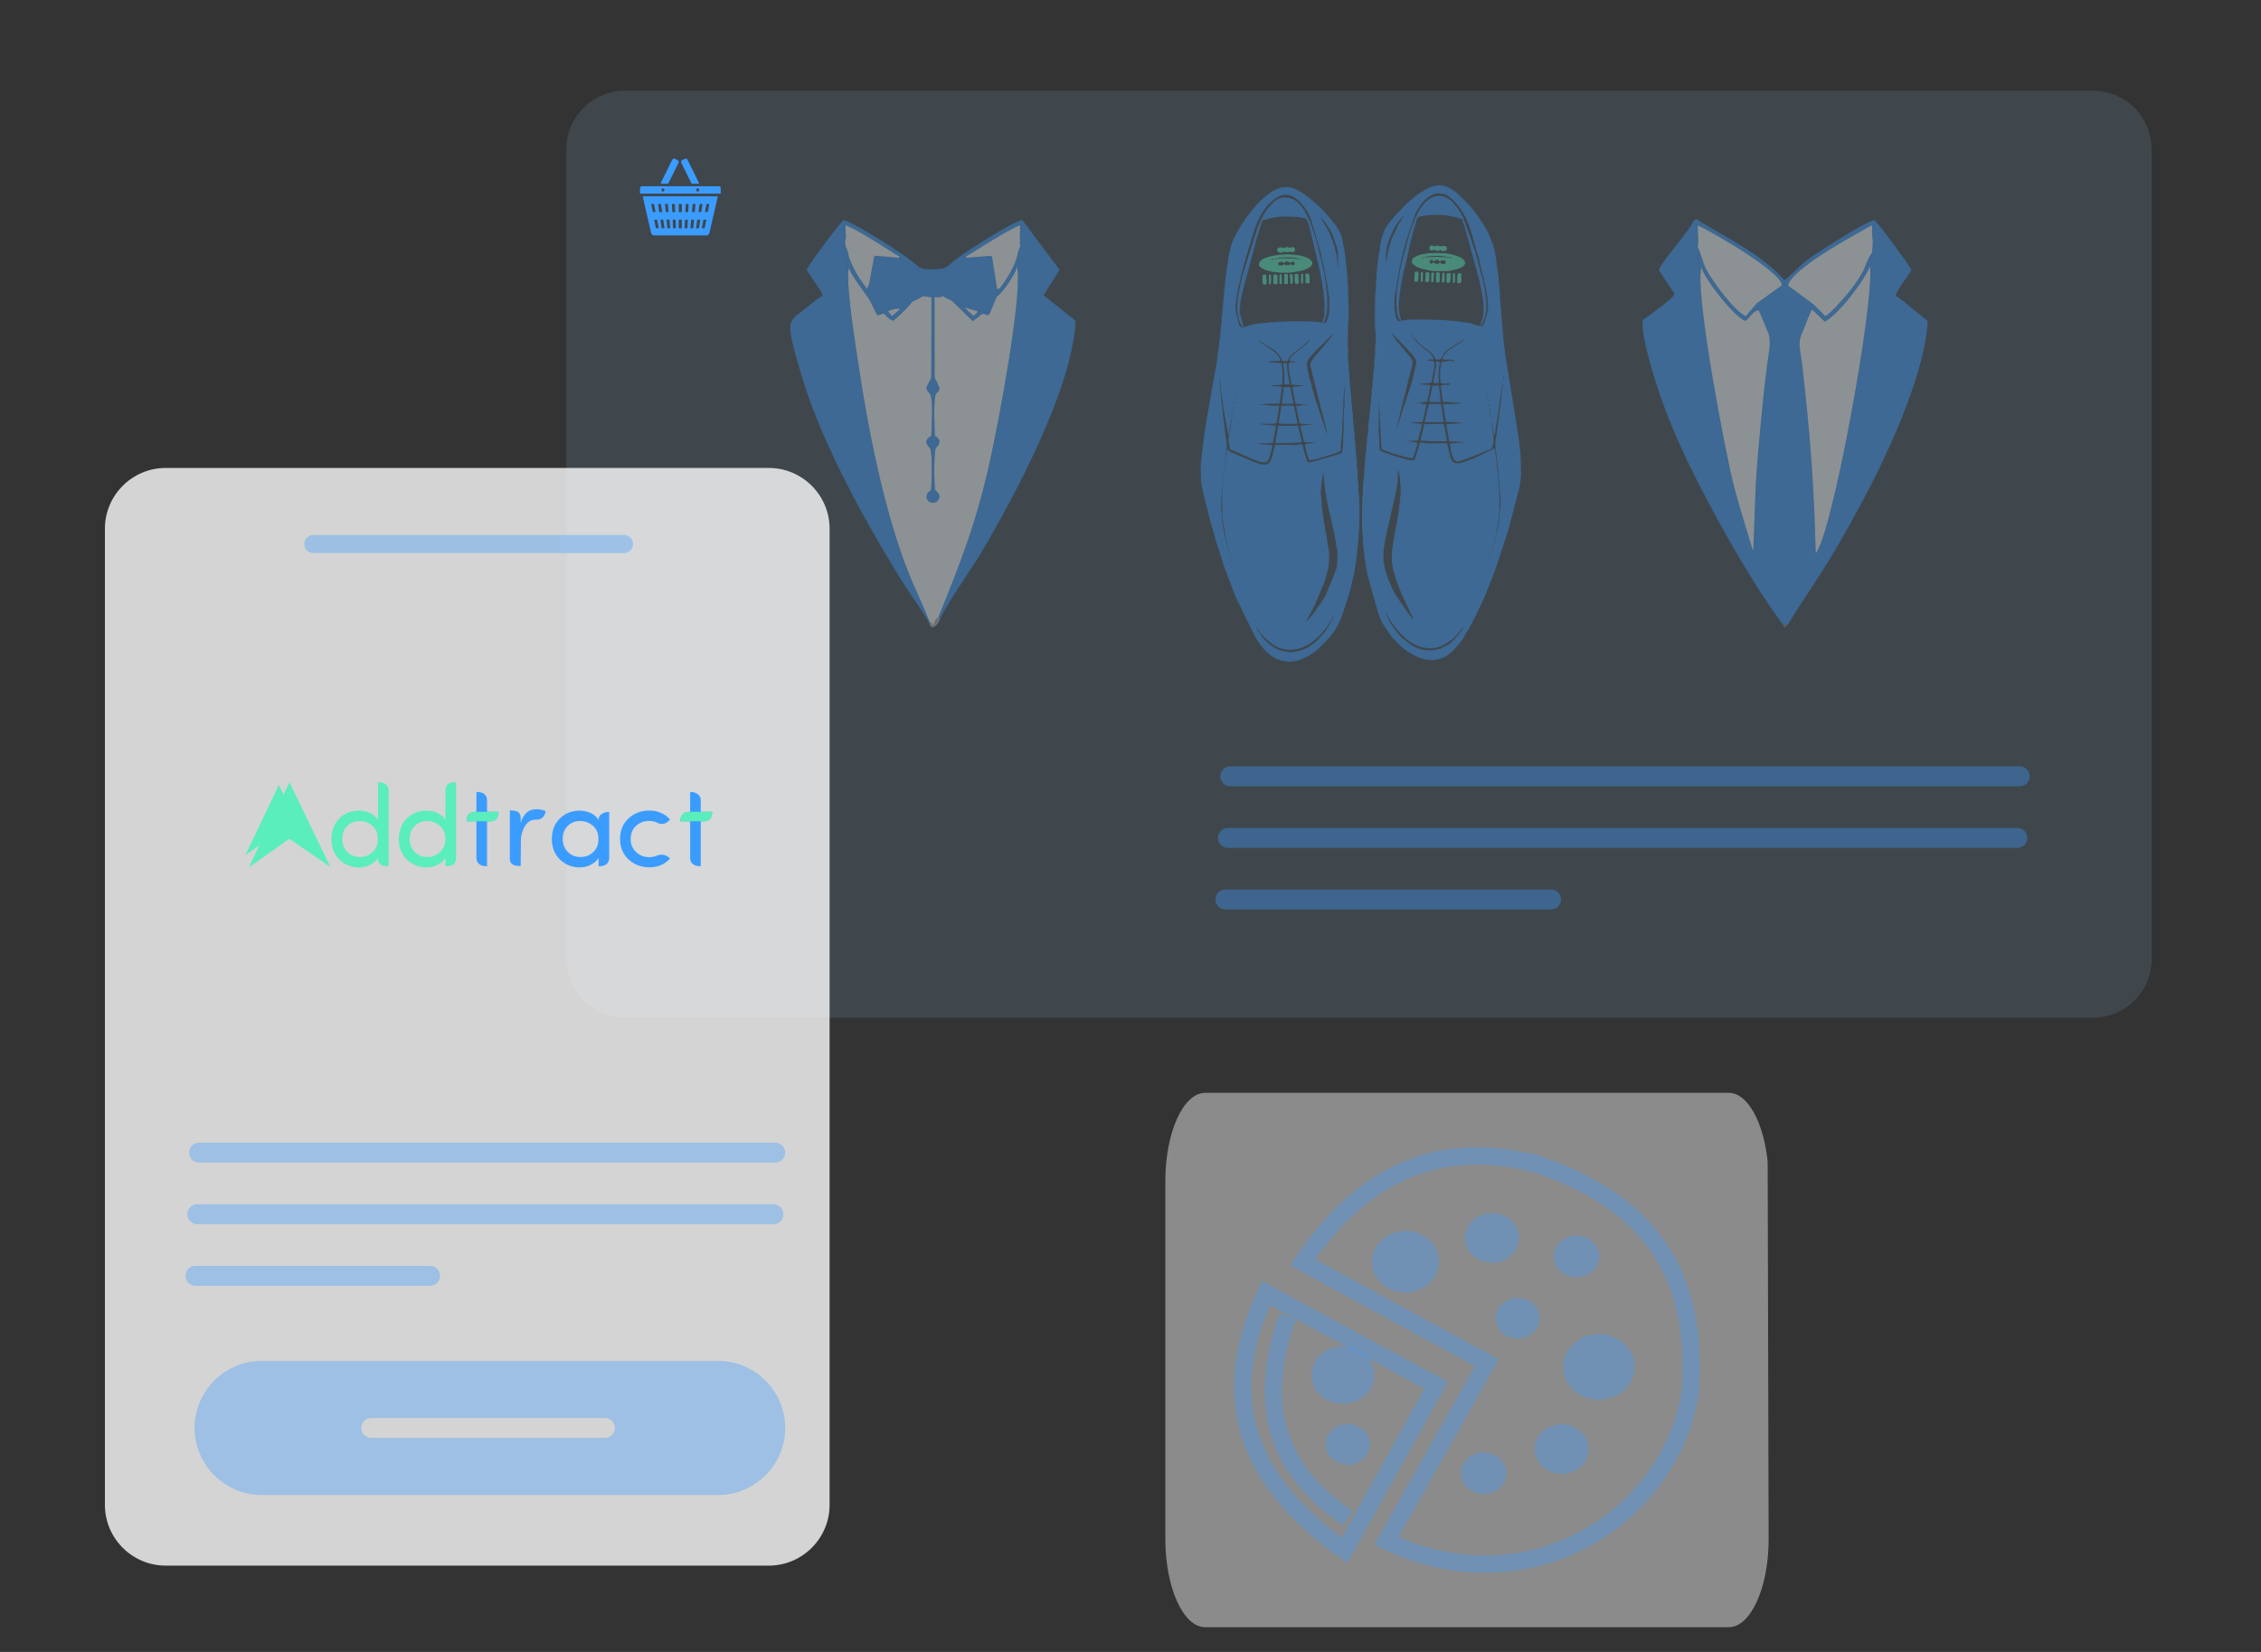<?xml version="1.0" encoding="UTF-8"?>
<!DOCTYPE svg PUBLIC "-//W3C//DTD SVG 1.1//EN" "http://www.w3.org/Graphics/SVG/1.1/DTD/svg11.dtd">
<!-- Creator: CorelDRAW 2018 (64-Bit Evaluation Version) -->
<svg xmlns="http://www.w3.org/2000/svg" xml:space="preserve" width="440.267mm" height="321.733mm" version="1.1" style="shape-rendering:geometricPrecision; text-rendering:geometricPrecision; image-rendering:optimizeQuality; fill-rule:evenodd; clip-rule:evenodd"
viewBox="0 0 44026.66 32173.34"
 xmlns:xlink="http://www.w3.org/1999/xlink">
 <rect x="0" y="0" width="44026.66" height="32173.34" fill="#333333" stroke="none"/>
 <defs>
  <style type="text/css">
   <![CDATA[
    .str0 {stroke:#3B9CFF;stroke-width:338.67;stroke-miterlimit:22.926;stroke-opacity:0.341}
    .fil15 {fill:none}
    .fil0 {fill:none;fill-opacity:0.102}
    .fil1 {fill:#99D2FF;fill-opacity:0.129}
    .fil16 {fill:#3B9CFF;fill-opacity:0.341}
    .fil5 {fill:#3B9CFF;fill-opacity:0.361}
    .fil14 {fill:#5AEEBC;fill-opacity:0.4}
    .fil11 {fill:#3B9CFF;fill-opacity:0.4}
    .fil13 {fill:#7E818A;fill-opacity:0.4}
    .fil12 {fill:#B2B2B2;fill-opacity:0.4}
    .fil10 {fill:white;fill-opacity:0.4}
    .fil3 {fill:white;fill-opacity:0.431}
    .fil4 {fill:white;fill-opacity:0.788}
    .fil9 {fill:#5AEEBC}
    .fil2 {fill:#3B9CFF}
    .fil8 {fill:#5AEEBC}
    .fil6 {fill:#5AEEBC;fill-rule:nonzero}
    .fil7 {fill:#3B9CFF;fill-rule:nonzero}
   ]]>
  </style>
 </defs>
 <g id="Layer_x0020_1">
  <polygon class="fil0" points="-0,0 44026.66,0 44026.66,32173.34 -0,32173.34 "/>
  <path class="fil1" d="M12165.99 1767.48l28592.59 0c625.76,0 1137.74,511.98 1137.74,1137.74l0 15777.94c0,625.76 -511.98,1137.74 -1137.74,1137.74l-28592.59 0c-625.76,0 -1137.74,-511.98 -1137.74,-1137.74l0 -15777.94c0,-625.76 511.98,-1137.74 1137.74,-1137.74z"/>
  <path class="fil2" d="M13273.06 4279.46c5.55,0.57 3.23,28.53 3.23,38.26 0,24.09 1.87,118.23 -1.36,128.34 -3.68,1.2 -49.94,3.95 -54.89,-0.52 -0.33,-0.38 -0.83,-1.44 -0.93,-1.17 -1.55,4.05 -2.05,-16.83 -2.05,-17.53 0.14,-31.49 -1.88,-132.31 1.15,-148.37 5.33,-2.09 49.1,-5.27 54.85,0.99zm116.08 49.08c2.95,8.84 -0.97,108.62 -4.09,114.7 -3.59,4.36 -47.03,2.2 -52.23,1.98 -4.96,-25.88 4.33,-83.11 3.5,-112.46 -0.09,-15.3 -0.83,-40.89 3.1,-53.41l53.6 -1.29c1.79,9.2 0.97,17.42 0.44,26.6 -0.76,13.33 -0.56,18.26 -4.32,23.88zm-235.37 -48.45l7.83 164.22c-11.73,0.93 -45.2,2.37 -55.31,-1.43 -0.35,-11.74 -7.96,-158.66 -5.95,-161.79 3.26,-5.06 49.33,-2.94 53.43,-1zm457.26 163.26c-3.93,5.47 0.35,2.55 -5.56,4.2l-51.72 -0.21c-2.02,-7.86 -2.36,-12.03 3.35,-19.42 -0.37,-7.58 5.48,-34.65 6.48,-44.42 1.28,-12.6 6.08,-36.21 4.75,-46.1 2.42,-15.52 5.12,-48.74 10.05,-59.59l55.38 -0.4c0.53,7.54 1.32,12.3 -2.96,18 1.38,11.57 -8.11,57.17 -10.01,73.09 -1.48,12.37 -11.24,68.39 -9.76,74.85zm-112.3 0.95l-54.78 1.27c-1.3,-7.89 11.2,-145.58 15.33,-166.73 9.21,-0.45 18.45,-0.24 27.67,-0.26 9.1,-0.01 23.75,-2.45 26,3.86l-14.22 161.86zm-637.84 -165.54c63.86,-2.45 53.2,-1.56 56.64,19.66 1.17,7.2 2.53,11.01 3.19,21.15 1.41,21.86 18.64,115.86 17.86,125.28l-54.85 0.54c-3.76,-19.29 -24.29,-156.08 -22.84,-166.63zm884.55 38.17c0.6,8.36 -21.56,122.58 -23.98,126.08 -3.2,2.86 2.01,0.41 -3.66,1.84l-51.21 -0.06c-0.79,-10.73 15.24,-77.73 18.4,-98.86l12.57 -67.37 55.69 -0.27 -4.78 34.31c-1.37,3.57 -1.22,2.52 -3.03,4.33zm-706.04 3.96c-1.17,8.46 3.46,51.2 4.93,61.85 1.77,12.98 6.69,49.18 5.36,62.07l-53.19 0.62 -15.29 -154.37c-3.23,-4.2 -3.71,-2.06 -3.13,-10.97 6,-4.96 12.84,-2.94 25.4,-2.92 41.02,0.07 33.69,-7.57 35.92,43.72zm-298.81 -42.03l53.74 -0.27c0.06,0.22 32.04,150.99 31.75,159.73 -0.39,11.86 1.38,-7.25 -0.38,2.9 -0.07,0.38 -0.34,1.07 -0.4,1.37 -1.57,6.91 -50.69,2.75 -55.1,0.41 -1.85,-6.09 -1.42,-14.23 -2.96,-20.83 -1.52,-6.48 -3.03,-13.2 -4.27,-19.97 -4.01,-21.83 -23.29,-114.4 -22.38,-123.34zm481.1 -307l49.27 -0.33c5.47,1.78 3.33,-3.68 5.47,5.6 0.01,0.04 -0.08,8.65 -0.09,9.44 -0.27,14.86 2.23,138.74 -1.74,143.18 -7.47,5.09 -45.65,4.24 -56.22,1.11 -0.91,-3.36 -3.35,-128.95 -1.56,-150.06 0.97,-11.46 0.62,-6.61 4.87,-8.94zm-77.69 83.53l0.21 32.93c2.42,2.28 3.26,2.05 3.96,10.49l-0.32 32.16c-10.16,2.69 -47.17,2.82 -57.06,-0.24 -2.06,-9.45 -2.69,-21.21 -0.46,-30.29 -1.76,-1.26 -8.6,-117.98 -6.58,-129.21l56.27 1.44c2.52,9.27 5.52,71.68 3.98,82.72zm255.87 75.21c-11.85,0.33 -43.35,3.14 -51.59,-1.29 -0.3,-0.37 -0.6,-1.49 -0.67,-1.24 -0.07,0.25 -0.51,-0.98 -0.6,-1.3 -0.58,-2.2 -0.68,-1.22 -0.93,-4.71l3.64 -71.48c0.57,-17.24 1.92,-65.05 5.69,-78.52l52.29 -0.23c2.22,14.44 -2.58,96.11 -5.55,117.44 -1.86,13.33 1.61,28.39 -2.28,41.33zm255.11 -0.49l-54.85 0.05c1.35,-15.79 21.52,-152.25 24.02,-156.73 9.57,-4.74 39.89,-1.85 52.63,-1.49 2.02,13.96 -18.99,133.19 -21.8,158.17zm-126.69 -0.08l-53.81 0.76c-2.01,-8.89 11.3,-149.75 14.35,-158.4l53.9 -0.51 -14.44 158.15zm-645.64 -67.63c2.33,1.98 3.65,-3.08 5.45,16.29 1.1,11.79 7.52,44.2 5.88,52.3 -10.43,2.49 -30.46,1.42 -42.88,1.56 -16.67,0.2 -11.87,-1.22 -14.36,-3.58 0.36,-5.08 -3.54,-31.42 -5.04,-38.14l-15.93 -118.73c9.25,-0.55 18.54,-0.29 27.8,-0.3 5.46,0 22.46,-1.76 26,2.1 1.88,3.1 13.43,81.46 13.08,88.5zm900.02 67.74l-54.29 0.62c-2.13,-10.29 25.09,-135.62 28.87,-158.05l54.87 -0.93 -29.45 158.36zm-778.32 -155.92l14.76 155.87 -53.26 0.19c-2.95,-6.6 -11.7,-101.43 -10.64,-111.04 -6.21,-7.78 -6.78,-38.46 -6.05,-47.31l48.82 -1.71c6.18,1.44 3.34,0.38 6.37,4zm-323.73 -1.78l53.73 -0.66 30.89 158.38 -46.1 0.45c-11.39,-0.73 -8.15,3.02 -14.56,-31.3l-23.96 -126.87zm1295.97 -148.36l-1459.44 0.21c1.3,15.54 29.68,136.87 33.75,153.96 8.56,36 26.35,124.32 34.44,152.18 6.54,22.52 12.11,50.47 17.71,76.29l60.79 264.8c2.06,9.73 6.25,25.1 9.28,37.21 7.51,30.08 7.19,45.05 28.86,63.48 20.57,17.49 49.88,12.54 81.39,12.54l931.21 0c33.75,0 56.5,5.24 77.9,-14.17 23.77,-21.56 19.92,-32.54 28.42,-65.77 6.63,-25.89 10.98,-48.69 17.08,-75.33l43.66 -189.6c14.95,-55.23 29.99,-139.24 44.19,-188.38 3.6,-12.43 5.71,-25.25 8.71,-38.45 2.84,-12.48 5.4,-23.65 8.34,-36.85 2,-8.99 2.79,-9.24 4.54,-19.49 4.65,-27.29 3.7,-16.94 8.67,-36.69 4.27,-16.92 20.03,-84.57 20.5,-95.94z"/>
  <path class="fil2" d="M13576.09 3671.1c35.61,-16.96 58.47,42.29 22.51,56.59 -27.61,10.99 -51.07,-18.29 -38.56,-42.41 4.92,-9.48 6.6,-9.69 16.05,-14.18zm-678.59 0.48c8.33,-4.96 16.71,-3.79 23.99,-0.04 27.42,14.1 18.42,48.68 -0.06,56.18 -25.34,10.28 -52.27,-15.65 -38.72,-42.47 5.39,-10.67 6.33,-8.63 14.79,-13.67zm1135.63 99.23c0.96,-17.2 2.12,-104.71 -1.27,-116.65 -3.54,-12.49 -17.06,-23.93 -31.76,-26.3 -14.86,-2.4 -1298.91,-0.53 -1448.12,-0.53 -29.92,0 -78.76,-9.2 -88.17,28.49 -3.14,12.59 -1.84,97.58 -0.85,115.08l1570.17 -0.09z"/>
  <path class="fil2" d="M13468.14 3578.49l147.06 0.31c-0.79,-10.24 -168.78,-349.18 -188.52,-388.05 -7.6,-14.96 -39.52,-86.06 -50.66,-94.1 -24.3,-17.54 -43.52,-1.31 -69.23,11.53 -20.79,10.39 -48.81,15.89 -45.21,50.6 1.21,11.71 10.19,23.69 15.11,33.23 21.4,41.51 42.82,86.93 63.19,129l94.93 192.96c5.2,10.74 10.61,22.04 16.1,32.6 5.42,10.41 9.77,23.28 17.23,31.92z"/>
  <path class="fil2" d="M13010.94 3578.35c19.48,-42.76 42.08,-84.62 63.32,-128.6l94.81 -193.05c10.52,-22.16 20.42,-41.77 31.88,-63.92 13.11,-25.37 24.57,-48.85 -0.18,-69.42 -6.35,-5.28 -24.43,-13.28 -32.02,-16.72 -11.51,-5.22 -21.02,-11.22 -31.76,-15.38 -15.16,-5.89 -28.04,-0.38 -37.44,7.4 -11.61,9.59 -71.56,137.57 -81.03,158.01l-47.58 97.48c-15.53,31.89 -107.53,209.99 -108.77,224.66l148.77 -0.46z"/>
  <path class="fil3" d="M23466.68 21284.59l7991.87 0 2961.93 1342.82 18.69 7347.49c2.4,944.12 -348.77,1716.64 -775.02,1716.64l-10197.47 0c-426.27,0 -775.02,-772.49 -775.02,-1716.64l0 -6973.67c0,-944.15 348.75,-1716.64 775.02,-1716.64zm7991.87 0l2205.6 0c368.35,0 678.76,576.85 756.33,1342.82l-2961.93 -1342.82z"/>
  <path class="fil4" d="M3224.6 9114.1l11747.55 0c649.98,0 1181.78,531.8 1181.78,1181.78l0 19014.77c0,649.98 -531.8,1181.78 -1181.78,1181.78l-11747.55 0c-649.98,0 -1181.78,-531.8 -1181.78,-1181.78l0 -19014.77c0,-649.98 531.8,-1181.78 1181.78,-1181.78z"/>
  <path class="fil5" d="M6099.73 10419.36l6050.16 0c97.01,0 176.38,79.37 176.38,176.38l0 0.01c0,97.01 -79.37,176.38 -176.38,176.38l-6050.16 0c-97.01,0 -176.38,-79.37 -176.38,-176.38l0 -0.01c0,-97.01 79.37,-176.38 176.38,-176.38z"/>
  <path class="fil5" d="M3877.25 22255.08l11218.34 0c106.72,0 194.03,87.31 194.03,194.03l0 0c0,106.72 -87.31,194.03 -194.03,194.03l-11218.34 0c-106.72,0 -194.03,-87.31 -194.03,-194.03l0 0c0,-106.72 87.31,-194.03 194.03,-194.03z"/>
  <path class="fil5" d="M3841.97 23454.52l11218.34 0c106.72,0 194.03,87.31 194.03,194.03l0 0c0,106.72 -87.31,194.03 -194.03,194.03l-11218.34 0c-106.72,0 -194.03,-87.31 -194.03,-194.03l0 0c0,-106.72 87.31,-194.03 194.03,-194.03z"/>
  <path class="fil5" d="M3806.69 24653.96l4568.48 0c106.72,0 194.03,87.31 194.03,194.03l0 0c0,106.72 -87.31,194.03 -194.03,194.03l-4568.48 0c-106.72,0 -194.03,-87.31 -194.03,-194.03l0 0c0,-106.72 87.31,-194.03 194.03,-194.03z"/>
  <path class="fil5" d="M5094.33 26506.05l8890.02 0c717.9,0 1305.27,587.37 1305.27,1305.27l0 0.01c0,717.9 -587.37,1305.27 -1305.27,1305.27l-8890.02 0c-717.9,0 -1305.27,-587.37 -1305.27,-1305.27l0 -0.01c0,-717.9 587.37,-1305.27 1305.27,-1305.27zm6685.15 1111.24l-4550.82 0c-106.72,0 -194.03,87.31 -194.03,194.03l0 0c0,106.72 87.31,194.03 194.03,194.03l4550.82 0c106.72,0 194.03,-87.31 194.03,-194.03l0 0c0,-106.72 -87.31,-194.03 -194.03,-194.03z"/>
  <path class="fil6" d="M7255.21 16595.13c68.84,-64.3 103.26,-149.78 103.26,-256.82 0,-107.04 -35.56,-191.77 -106.29,-253.8 -71.11,-62.03 -154.32,-93.43 -249.63,-94.18 -95.7,0 -175.89,32.15 -240.94,96.45 -65.06,65.06 -97.59,149.03 -97.59,252.66 0,103.26 32.91,187.99 98.72,253.42 65.82,65.82 147.14,98.73 243.96,98.73 96.84,0 179.67,-32.15 248.51,-96.46zm312.04 275.74c-130.16,1.36 -205.98,-27.91 -206.51,-159.19l0 -3.45c-33.29,55.6 -83.59,100.23 -150.92,134.27 -67.32,34.04 -141.09,51.06 -221.65,51.06 -147.13,0 -274.22,-51.44 -381.26,-154.32 -102.5,-102.5 -153.95,-235.64 -153.95,-398.66 0,-163.4 51.07,-296.16 152.81,-397.91 102.13,-102.12 228.84,-153.56 380.51,-154.32 81.7,0 156.22,15.88 222.79,47.66 66.19,31.77 116.87,76.78 151.67,134.27l0 -735.67c111.66,-0.11 203.12,35.54 206.51,166.33l0 1469.93z"/>
  <path class="fil6" d="M8568.52 16595.13c68.84,-64.3 103.26,-149.78 103.26,-256.82 0,-107.04 -35.55,-191.77 -106.29,-253.8 -71.11,-62.03 -154.31,-93.43 -249.63,-94.18 -95.7,0 -175.88,32.15 -240.94,96.45 -65.05,65.06 -97.59,149.03 -97.59,252.66 0,103.26 32.91,187.99 98.72,253.42 65.82,65.82 147.14,98.73 243.97,98.73 96.83,0 179.66,-32.15 248.5,-96.46zm105.53 275.74l0 -162.64c-33.29,55.6 -83.59,100.23 -150.92,134.27 -67.32,34.04 -141.08,51.06 -221.65,51.06 -147.13,0 -274.22,-51.44 -381.26,-154.32 -102.5,-102.5 -153.94,-235.64 -153.94,-398.66 0,-163.4 51.06,-296.16 152.8,-397.91 102.13,-102.12 228.84,-153.56 380.51,-154.32 81.71,0 156.22,15.88 222.79,47.66 66.19,31.77 116.87,76.78 151.67,134.27l0 -568.91c-0.75,-133.25 79.97,-165.79 206.52,-166.76l0 1477.15c-0.41,115.69 -68.04,159.46 -206.52,159.11z"/>
  <path class="fil7" d="M9483.74 15581.31l0 229.73 222.41 0c-5.46,108.41 -37.7,177.6 -147.46,183.83l-74.95 0 0 876c-117.24,-0.28 -202.34,-42.18 -206.51,-159.13l0 -716.87 -190.64 0c-3.01,-106.27 46.16,-177.95 157.39,-183.83l33.25 0 0 -388.07c122.98,1.11 202.77,45.53 206.51,158.34z"/>
  <path class="fil7" d="M11551.49 16596.26c68.08,-63.54 102.12,-149.02 102.12,-256.82 0,-107.8 -35.55,-192.9 -106.28,-254.93 -71.11,-62.03 -154.7,-93.43 -250.77,-94.18 -96.46,0 -177.02,32.15 -242.08,96.45 -65.05,63.54 -97.58,146.76 -97.58,250.39 0,103.26 33.28,188.37 99.85,254.56 66.57,66.57 148.65,99.86 246.24,99.86 97.58,0 180.42,-31.78 248.5,-95.33zm104.39 274.61l0 -162.64c-33.28,55.6 -83.59,100.23 -150.92,134.27 -67.32,34.04 -140.7,51.06 -220.88,51.06 -146.76,0 -274.23,-51.44 -382.03,-154.32 -104.01,-102.5 -156.21,-235.64 -156.21,-398.66 0,-163.4 51.44,-296.16 153.94,-397.91 102.88,-102.12 231.11,-153.56 384.67,-154.32 76.79,0 150.92,15.88 221.65,47.66 69.6,34.79 119.53,79.43 149.78,134.27l0 -9.17c2.5,-104.32 109.04,-147.34 206.52,-150.07l0 900.69c-5.71,119.7 -87.15,160.9 -206.52,159.14z"/>
  <path class="fil7" d="M13645.01 15583.09l0 227.95 222.4 0c-1.96,100.63 -46.83,183.32 -155.7,183.83l-66.7 0 0 876c-133.04,1.11 -205.82,-54.98 -206.52,-160.57l0 -715.43 -190.64 0c0.11,-110.08 58.38,-178.37 176.8,-183.83l13.84 0 0 -388.07c110.39,0.97 204.88,53.1 206.52,160.12z"/>
  <path class="fil8" d="M9086.59 15994.87c-0.48,-117.63 52.83,-181.4 167.37,-183.83l23.27 0 206.51 0 222.41 0c-4.4,121.85 -54.55,181.75 -147.46,183.83l-74.95 0 -206.51 0 -190.64 0z"/>
  <path class="fil8" d="M13247.62 15994.7c-0.48,-117.63 52.83,-181.4 167.37,-183.83l23.27 0 206.51 0 222.41 0c-4.4,121.85 -54.55,181.75 -147.46,183.83l-74.95 0 -206.51 0 -190.64 0z"/>
  <path class="fil7" d="M10138.66 16866.34c-117.91,3.67 -207.95,-27.2 -210.83,-130.52l0 -951.41c139.03,-1.58 210.15,31.79 210.83,145.41l0 98.62c52.9,-178 152.9,-267.2 300.79,-267.2 85.33,0 147.89,13.91 188.04,41.32 -30.06,110.73 -89.09,171.99 -190.85,160.25 -0.47,-0.06 -0.95,-0.01 -1.44,-0.01 -95.37,0 -168.35,45.57 -219.7,136.69 -38.12,67.93 -70.72,153.49 -71.76,258.19l-5.08 508.66z"/>
  <path class="fil7" d="M12643.72 15786.7c163.42,0 297.34,57.13 402.13,170.99 -69.47,91.93 -158.63,119.41 -276.39,53.28 -1.85,-1.04 -4.02,-1.47 -6.03,-2.18 -38.05,-13.38 -79.48,-20.08 -124.25,-20.08 -99.49,0 -184.23,32.16 -253.84,96.85 -69.98,63.55 -105.17,147.91 -105.17,253.46 0,105.16 35.56,190.66 106.3,256.48 71.13,66.21 155.86,99.12 254.98,99.12 43.29,0 83.32,-6.54 120.04,-19.63 1.49,-0.53 3.02,-0.98 4.45,-1.62 119.41,-53.57 209.59,-26.73 282.18,48.48 -105.55,113.49 -239.08,170.24 -399.86,170.24 -161.16,0 -297.34,-51.07 -408.57,-153.21 -110.84,-103.65 -166.07,-236.81 -166.07,-399.86 0,-163.05 54.48,-295.83 163.05,-397.97 108.95,-102.14 244.38,-153.59 407.05,-154.35z"/>
  <polygon class="fil8" points="5431.86,16192.86 4779.16,16652.67 5430.97,15285.79 6090.04,16648.22 "/>
  <polygon class="fil9" points="5636.89,16334.74 4846.95,16891.24 5635.82,15236.93 6433.47,16885.86 "/>
  <path class="fil5" d="M23956.34 14926.18l15373.49 0c106.72,0 194.03,87.31 194.03,194.03l0 0c0,106.72 -87.31,194.03 -194.03,194.03l-15373.49 0c-106.72,0 -194.03,-87.31 -194.03,-194.03l0 0c0,-106.72 87.31,-194.03 194.03,-194.03z"/>
  <path class="fil5" d="M23908.43 16125.62l15373.49 0c106.72,0 194.03,87.31 194.03,194.03l0 0c0,106.72 -87.31,194.03 -194.03,194.03l-15373.49 0c-106.72,0 -194.03,-87.31 -194.03,-194.03l0 0c0,-106.72 87.31,-194.03 194.03,-194.03z"/>
  <path class="fil5" d="M23860.52 17325.06l6342.95 0c106.72,0 194.03,87.31 194.03,194.03l0 0c0,106.72 -87.31,194.03 -194.03,194.03l-6342.95 0c-106.72,0 -194.03,-87.31 -194.03,-194.03l0 0c0,-106.72 87.31,-194.03 194.03,-194.03z"/>
  <path class="fil10" d="M16518.63 5278.07c-28.93,431.39 140.41,1434.83 209.99,1903.55 164.6,1108.86 419.75,2382.93 770.91,3446.67 239.1,724.25 378.8,916.8 602.13,1486.67 69.63,43.53 40.27,-7.86 53.94,77.18 31.01,-45.46 16.44,-29.29 40.05,-76.33 54.97,-109.53 14.52,-48.34 69.23,-75.81 467.53,-1148.78 761.03,-1903.24 1029.85,-3141.87 161.13,-742.4 580.76,-2965.3 522.68,-3628.02l-13.41 -82.76c-2.37,100.57 -274.29,519.62 -394.77,588.52l-131.84 315.32 -29.28 47.22 -119.08 -27.76 -187.13 143.72 -400.76 -391 -189.6 -99.84c-47.27,34.88 -79.02,20.24 -155.18,22.62l2.13 1273.21c-0.02,68.24 -1.52,136.21 -1.96,204.13 -0.53,81.82 4.09,122.89 51.23,181.69 22.32,103.7 102.36,102.58 -22.55,224.96 -55.88,137.9 -26.91,644.32 -21.98,821.34 130.01,64.02 101.44,157.27 17.7,235.73 -39.86,129.72 -33.61,673.23 -12.4,820.84 139.93,85.91 84.25,248.28 -49.57,242.3 -126.53,-5.65 -170.69,-169.4 -29.19,-241.53 15.3,-165.87 30.89,-681.42 -17.09,-820.26 -95.8,-80.7 -104.22,-175.98 22.43,-236.69 2.18,-209.29 46.86,-681.71 -27.89,-826.83 -114.41,-108.64 -55.93,-129.05 -17.09,-222.6 4.39,-5.84 9.72,-12.89 12.54,-18.02l27.91 -55.79c2.13,-7 3.18,-12.14 4.68,-19.43l3.06 -1559.84 -140.87 -18.56c-2.28,-5.66 -9.64,-3.32 -13.78,-6.18l-222.69 113.9c-31.37,61.03 -307.65,327.39 -370.05,369.26 -71.82,-29.02 -126.01,-81.27 -181.91,-144.05l-123.91 37.2 -26.8 -46.18 -124.25 -254.48 -232.23 -326.65c-55.89,-83.8 -170.12,-233.6 -164.76,-321.47l-18.44 85.92z"/>
  <path class="fil11" d="M18094.18 12134.24l7.48 -19.28c-223.33,-569.87 -363.03,-762.42 -602.13,-1486.67 -351.16,-1063.74 -606.31,-2337.81 -770.91,-3446.67 -69.58,-468.72 -238.92,-1472.16 -209.99,-1903.55 -53.64,-91.54 -45.68,-347.41 -52.92,-472.75 -6.68,-81.45 -17.38,-98.81 5.53,-173.21 -47.06,-95.02 -33.34,-234.09 -41.7,-345.88 -53.63,20.78 -690.16,872.67 -722.9,967.24 74.43,137.73 276.91,376.56 311.2,500.8 -123.41,78.3 -231.09,171.39 -344.73,263.02 -327.14,263.78 -404.21,157.66 -61.62,1309.53 391.4,1315.95 1270.13,2904.98 2011.09,4082.71 139.56,221.84 356.19,506.88 471.6,724.71z"/>
  <path class="fil11" d="M19859.94 4741.05l8.02 61.06c-5.5,113.14 -0.92,390.89 -50.55,468 58.08,662.72 -361.55,2885.62 -522.68,3628.02 -268.82,1238.63 -562.32,1993.09 -1029.85,3141.87l42.32 14.34c112.83,-277.41 610.88,-973.77 799.58,-1291.57 688.59,-1159.65 1785.99,-3241.75 1836.43,-4516.06l-621.47 -496.17 310.04 -494.49 -727.83 -974.58 -44.01 459.58z"/>
  <path class="fil11" d="M16920.39 5546.39l13.67 293.88 124.25 254.48 232.81 -31.36c56.52,-25.56 131.78,-52.69 200.1,-52.93 51.95,-62.32 185.42,-103.64 269.76,-131.94l222.69 -113.9 367.87 -1.09 189.6 99.84c81.12,26.46 190.62,67.14 241.91,123.74l259.32 78.3 235.02 25.78 131.84 -315.32 7.16 -142.92 -100.29 -638.36 -35.06 -10.84 -443.4 35.58c-77.72,71.83 -217.37,121.91 -312.29,196.28 -141.29,110.7 -167.62,58.54 -367.81,58.71 -214.5,0.18 -206.78,55.42 -359.59,-67.1 -92.82,-74.42 -231.16,-117.09 -299.73,-187.26l-444.45 -38.58 -29.91 9.42 -103.47 555.59z"/>
  <path class="fil10" d="M18837.64 5019.33l443.4 -35.58 35.06 10.84 100.29 638.36c62.9,-17.09 39.75,0.24 89.51,-68.19 353.87,-486.59 288.5,-659.77 362.06,-762.65l-8.02 -61.06 4.13 -356.07c-183.33,65.43 -647.74,356.75 -849.94,484.58 -213.34,134.88 -260.32,143.61 -176.49,149.77z"/>
  <path class="fil10" d="M16471.24 4632.11c-22.91,74.4 -12.21,91.76 -5.53,173.21 54.85,79.63 36.43,129.34 78.22,237.28 95.37,246.35 182.39,370.91 337.98,585.39l38.48 -81.6 103.47 -555.59 29.91 -9.42 444.45 38.58c54.23,-26.36 -2.65,-29.12 -68.49,-72.76 -221.8,-147.04 -776.82,-497.76 -967.67,-562.22l9.18 247.13z"/>
  <path class="fil11" d="M16471.24 4632.11l-9.18 -247.13c190.85,64.46 745.87,415.18 967.67,562.22 65.84,43.64 122.72,46.4 68.49,72.76 68.57,70.17 206.91,112.84 299.73,187.26 152.81,122.52 145.09,67.28 359.59,67.1 200.19,-0.17 226.52,51.99 367.81,-58.71 94.92,-74.37 234.57,-124.45 312.29,-196.28 -83.83,-6.16 -36.85,-14.89 176.49,-149.77 202.2,-127.83 666.61,-419.15 849.94,-484.58l-4.13 356.07 44.01 -459.58c-258.51,80.67 -1006,562.13 -1265.9,752.69 -211.49,155.08 -174.66,209.88 -457.32,209.86 -309.77,-0.01 -238.69,-16.63 -474.49,-193.61 -130.29,-97.79 -267.56,-185.11 -402.62,-273.93 -148.97,-97.99 -731.35,-457.21 -874.08,-490.25 8.36,111.79 -5.36,250.86 41.7,345.88z"/>
  <path class="fil11" d="M18090.13 7442.44l157.63 2.74c-47.14,-58.8 -51.76,-99.87 -51.23,-181.69 0.44,-67.92 1.94,-135.89 1.96,-204.13l-2.13 -1273.21c76.16,-2.38 107.91,12.26 155.18,-22.62l-367.87 1.09c4.14,2.86 11.5,0.52 13.78,6.18l140.87 18.56 -3.06 1559.84c-1.5,7.29 -2.55,12.43 -4.68,19.43l-27.91 55.79c-2.82,5.13 -8.15,12.18 -12.54,18.02z"/>
  <path class="fil11" d="M16518.63 5278.07l18.44 -85.92c-5.36,87.87 108.87,237.67 164.76,321.47l232.23 326.65 -13.67 -293.88 -38.48 81.6c-155.59,-214.48 -242.61,-339.04 -337.98,-585.39 -41.79,-107.94 -23.37,-157.65 -78.22,-237.28 7.24,125.34 -0.72,381.21 52.92,472.75z"/>
  <path class="fil11" d="M19416.39 5632.95l-7.16 142.92c120.48,-68.9 392.4,-487.95 394.77,-588.52l13.41 82.76c49.63,-77.11 45.05,-354.86 50.55,-468 -73.56,102.88 -8.19,276.06 -362.06,762.65 -49.76,68.43 -26.61,51.1 -89.51,68.19z"/>
  <path class="fil11" d="M17491.22 6010.46l34.98 12.8 -160.73 131.7 -74.35 -91.57 -232.81 31.36 26.8 46.18 123.91 -37.2c55.9,62.78 110.09,115.03 181.91,144.05 62.4,-41.87 338.68,-308.23 370.05,-369.26 -84.34,28.3 -217.81,69.62 -269.76,131.94z"/>
  <path class="fil11" d="M19277.39 6091.19l-235.02 -25.78 -74.86 86.35c-43.39,-18 -179.61,-157.17 -184.46,-164.65 -51.29,-56.6 -160.79,-97.28 -241.91,-123.74l400.76 391 187.13 -143.72 119.08 27.76 29.28 -47.22z"/>
  <path class="fil11" d="M18129.77 9548.82l78.76 -0.77c-21.21,-147.61 -27.46,-691.12 12.4,-820.84l-108.25 1.35c47.98,138.84 32.39,654.39 17.09,820.26z"/>
  <path class="fil11" d="M18208.53 9548.05l-78.76 0.77c-141.5,72.13 -97.34,235.88 29.19,241.53 133.82,5.98 189.5,-156.39 49.57,-242.3z"/>
  <path class="fil11" d="M18112.68 8728.56l108.25 -1.35c83.74,-78.46 112.31,-171.71 -17.7,-235.73l-68.12 0.39c-126.65,60.71 -118.23,155.99 -22.43,236.69z"/>
  <path class="fil11" d="M18107.22 7665.04l117.99 5.1c124.91,-122.38 44.87,-121.26 22.55,-224.96l-157.63 -2.74c-38.84,93.55 -97.32,113.96 17.09,222.6z"/>
  <path class="fil11" d="M18135.11 8491.87l68.12 -0.39c-4.93,-177.02 -33.9,-683.44 21.98,-821.34l-117.99 -5.1c74.75,145.12 30.07,617.54 27.89,826.83z"/>
  <path class="fil12" d="M18101.66 12114.96l-7.48 19.28c35.6,90.34 -13.63,26.73 54.72,82.14 83.09,-1.98 134.13,-101.56 158.3,-162.04l-42.32 -14.34c-54.71,27.47 -14.26,-33.72 -69.23,75.81 -23.61,47.04 -9.04,30.87 -40.05,76.33 -13.67,-85.04 15.69,-33.65 -53.94,-77.18z"/>
  <path class="fil10" d="M17291.12 6063.39l74.35 91.57 160.73 -131.7 -34.98 -12.8c-68.32,0.24 -143.58,27.37 -200.1,52.93z"/>
  <path class="fil10" d="M19042.37 6065.41l-259.32 -78.3c4.85,7.48 141.07,146.65 184.46,164.65l74.86 -86.35z"/>
  <path class="fil11" d="M36458.8 4622.79c20.42,107.95 -1.41,195.26 -7.43,305.57 -3.82,89.31 1.91,217.23 -36.9,284.67 75.16,743.1 -741.37,5202.61 -1058.19,5564.89 -34.22,-1400.53 -112.87,-2362.94 -270.26,-3726.43 -24.07,-208.47 -84.89,-368.48 1.58,-557.24 63.49,-138.6 125.95,-342.45 197.06,-466.66l26.62 -100.64 -494.99 -365.45c-73.93,-49.26 -18.8,-42.3 -115,-8.08l-488.27 350.56 25.51 136.25c63.36,107.46 138.54,318.25 191.75,441.96 67.68,157.36 8.34,407.83 -14.7,580.25 -51.87,388.17 -91.83,788.38 -129.13,1178.67 -38.69,404.9 -74.57,808.53 -98.76,1214.65l-47.81 1276.08c-11.23,5.18 -336.94,-1104.2 -370.95,-1239.76 -190.66,-759.84 -706.47,-3510.75 -654.16,-4170.46 -55.67,-87.84 -49.31,-377.28 -56.55,-502.39l9.94 -101.51c-30.06,-57.68 -30.76,-131.98 -32.79,-205.02 -0.22,-7.73 -0.26,-99.75 -0.41,-100.69 -24.8,-159.92 5.62,-68.41 -63.45,-108.89 -29.38,144.65 -586.37,747.39 -672.03,954.1l310.71 472.5c-67.68,113.38 -490.13,407.78 -624.28,505.49 -38.4,345.91 294.34,1355.8 432.05,1719.3 191.74,506.07 425.81,1012.79 672.56,1494.33 452.36,882.77 1032.75,1906.68 1617.26,2705.06l104.42 11.27c264.13,-434.83 563.66,-857.92 830.16,-1300.37 273.05,-453.31 532.41,-920.79 775.27,-1391.02 432.03,-836.51 1080.98,-2295.94 1118.46,-3223.32l-354.04 -285.71c-88.44,-66.73 -172.69,-150.84 -271.69,-202.35 37.63,-138.44 230.81,-363.53 311.04,-505.18 -40.27,-93.68 -662.57,-935.05 -723.85,-971.78 -7.4,102.97 5.91,256.74 -38.75,337.35z"/>
  <path class="fil10" d="M35284.66 6027.59c-71.11,124.21 -133.57,328.06 -197.06,466.66 -86.47,188.76 -25.65,348.77 -1.58,557.24 157.39,1363.49 236.04,2325.9 270.26,3726.43 316.82,-362.28 1133.35,-4821.79 1058.19,-5564.89l-1.28 -36.01c-109.39,296.76 -635.15,965.61 -880.6,1085.6l-247.93 -235.03z"/>
  <path class="fil10" d="M33114.77 5321.62c-52.31,659.71 463.5,3410.62 654.16,4170.46 34.01,135.56 359.72,1244.94 370.95,1239.76l47.81 -1276.08c24.19,-406.12 60.07,-809.75 98.76,-1214.65 37.3,-390.29 77.26,-790.5 129.13,-1178.67 23.04,-172.42 82.38,-422.89 14.7,-580.25 -53.21,-123.71 -128.39,-334.5 -191.75,-441.96 -110.37,24.85 -162.67,145.73 -252.34,209.43 -208.24,-68.68 -795.84,-813.98 -862.62,-1054.83l-8.8 126.79z"/>
  <path class="fil10" d="M34816.29 5561.5l494.99 365.45 230.75 230.73c105.71,-44.62 435.21,-428.95 518.28,-539.84 65.81,-87.84 154.76,-218.24 206.61,-312.41 59.14,-107.4 109.85,-300.13 184.45,-377.07 6.02,-110.31 27.85,-197.62 7.43,-305.57l-6.41 -239.52c-330.75,186 -1566.98,846.61 -1636.1,1178.23z"/>
  <path class="fil10" d="M33068.16 4717.72l-9.94 101.51c50.83,65.59 96.15,302.2 159.37,418.42 150.27,276.19 549.17,813.59 775.02,922.52l208 -240.34c1.99,-9.45 7.52,-11.26 12.41,-15.85l488.27 -350.56c-37.67,-275.23 -1339.07,-1023.78 -1644.95,-1166.79l11.82 331.09z"/>
  <path class="fil11" d="M33068.16 4717.72l-11.82 -331.09c305.88,143.01 1607.28,891.56 1644.95,1166.79 96.2,-34.22 41.07,-41.18 115,8.08 69.12,-331.62 1305.35,-992.23 1636.1,-1178.23l6.41 239.52c44.66,-80.61 31.35,-234.38 38.75,-337.35 -188.68,55.36 -739.83,401.02 -928.57,524.24 -143.94,93.96 -294.56,186.65 -428.16,293.76 -128.5,103 -280.47,274.26 -392.16,352.67 -445.8,-492.21 -1069.08,-795.8 -1619.04,-1126.69 -101.41,-61.02 -76.06,-84.1 -158.11,-26.3 69.07,40.48 38.65,-51.03 63.45,108.89 0.15,0.94 0.19,92.96 0.41,100.69 2.03,73.04 2.73,147.34 32.79,205.02z"/>
  <path class="fil11" d="M33114.77 5321.62l8.8 -126.79c66.78,240.85 654.38,986.15 862.62,1054.83 89.67,-63.7 141.97,-184.58 252.34,-209.43l-25.51 -136.25c-4.89,4.59 -10.42,6.4 -12.41,15.85l-208 240.34c-225.85,-108.93 -624.75,-646.33 -775.02,-922.52 -63.22,-116.22 -108.54,-352.83 -159.37,-418.42 7.24,125.11 0.88,414.55 56.55,502.39z"/>
  <path class="fil11" d="M35311.28 5926.95l-26.62 100.64 247.93 235.03c245.45,-119.99 771.21,-788.84 880.6,-1085.6l1.28 36.01c38.81,-67.44 33.08,-195.36 36.9,-284.67 -74.6,76.94 -125.31,269.67 -184.45,377.07 -51.85,94.17 -140.8,224.57 -206.61,312.41 -83.07,110.89 -412.57,495.22 -518.28,539.84l-230.75 -230.73z"/>
  <polygon class="fil13" points="34812.2,12165.17 34707.78,12153.9 34751.52,12228.03 "/>
  <path class="fil11" d="M28502.82 12201.49l-7.82 7.82 7.82 -7.82zm0 0l4.3 -16.81 -4.3 16.81zm15.64 -39.1l2.33 2.33c-0.15,-0.15 -3.11,-1.55 -2.33,-2.33zm-985.25 -93.83l2.33 2.33c-0.15,-0.16 -3.11,-1.55 -2.33,-2.33zm961.79 140.75c-2.91,35.01 -68.84,118.56 -92.49,149.91l-120.51 129.72c-77.01,77.54 -219.65,148.95 -332.47,168.07 -15.33,2.6 -46.5,6.25 -68.86,10.43l-155.52 -8.99c-77.34,-14.36 -172.16,-50.51 -237.32,-90.99l-163.69 -125.63c-14.39,-12.92 -15.48,-10.17 -26.98,-19.94l-39.76 -46.25c-88.78,-99.73 -185.33,-226.87 -236.32,-350.14l-5.96 -17.5c-13.17,-33.05 -13.64,-11.32 -13.64,-48.91l7.82 0c0,40.93 46.71,91.78 66.25,129.23 3.66,7.01 9.77,16.26 15.01,24.09l55.36 77.57c1.04,1.24 2.65,2.89 3.67,4.15l44.22 57.43c16.19,21.56 17.77,23.49 36.39,41.81l40.97 45.04c0,0.01 7.98,7.65 7.99,7.65 1.11,1.17 2.72,2.83 3.81,4.01 97.07,105.23 231.82,203.64 372.38,245.35 251.38,74.61 421.78,7.28 608.22,-132.73 34.82,-26.15 54.79,-49.43 84.8,-79.41l56.38 -60.92c32.96,-39.07 69.83,-99.38 90.25,-113.05zm-1509.16 -281.5l7.82 0 0 23.45 -7.82 0 0 -23.45zm-15.64 -31.28l2.33 2.33c-0.15,-0.15 -3.11,-1.55 -2.33,-2.33zm2001.79 -938.34l2.33 2.33c-0.15,-0.15 -3.11,-1.55 -2.33,-2.33zm15.64 -46.92l2.33 2.34c-0.16,-0.16 -3.11,-1.56 -2.33,-2.34zm15.64 -46.91c0,-19.43 12.5,-2 4.85,0 -0.1,0.02 -4.85,22.18 -4.85,0zm15.64 -46.92c0,-19.43 12.5,-2 4.85,0 -0.1,0.03 -4.85,22.18 -4.85,0zm15.63 -62.56l7.83 0 0 23.47 -7.83 0 0 -23.47zm15.65 -54.73l7.81 0 0 31.28 -7.81 0 0 -31.28zm15.63 -54.74l7.82 0 0 31.28 -7.82 0 0 -31.28zm15.64 -54.74l7.82 0 0 31.28 -7.82 0 0 -31.28zm15.64 -70.37l7.82 0 0 46.92 -7.82 0 0 -46.92zm15.64 -15.64l0 7.82 -9.13 -6.51 9.13 -1.31zm7.82 -46.91c0,3.53 0.63,21.58 0.32,23.78l-8.14 23.13 2.26 -36.84c0.45,-1.58 2.11,-4.03 2.56,-5.26 0.43,-1.19 1.98,-3.22 3,-4.81zm0 0c1.54,-18.54 3.57,-21.22 5.66,-33.44 0.95,-5.57 2.03,-16.75 2.98,-20.48 3.78,-14.88 1.84,-8.33 7,-16.46 0,10.08 1.14,30.08 -0.06,39.04 -2.22,16.56 1.03,5.83 -4.96,18.5 -4.99,10.58 -5.71,7.19 -10.62,12.84zm-2017.43 281.5l0 218.94c0,37.87 11.34,41.49 15.4,78.44 7.32,66.7 32.44,132.47 46.54,188.04 17.85,70.32 105.88,300.28 142.71,381.19l169.34 354.57c16.75,33.55 45.32,64.92 48.27,100.31 -37.98,-25.43 -90.36,-99.92 -123.74,-142.13l-218.87 -320.67c-6.76,-11.24 -12.67,-24.68 -18.43,-36.31l-54.56 -101.83c-5.35,-12.32 -8.99,-24.04 -15.76,-38.98l-57.17 -130.49c-4.11,-10.17 -4.07,-12.92 -8.21,-23.07l-27.17 -74.48c-5.92,-19.17 -10.07,-25.88 -13.88,-40.87l-20.7 -88.77c-8.61,-30.54 -8.98,-5.54 -12.27,-42.46 -6.38,-71.58 -15.71,-52.38 -15.71,-93.77l0 -179.84c0,-45.97 31.01,-195.98 31.35,-203.25 2.65,-57.12 7.24,-32.84 16.26,-101.03l195.91 -859.72c7.28,-23.24 5.24,-16.17 6.7,-48.03 1.69,-36.98 2.29,-21.12 11,-51.55 17.43,-60.82 20.28,-268.34 20.28,-339.42l7.82 0c0,50.55 10.52,36.85 15.89,85.77 4.37,39.79 15.42,40.05 15.67,85.98 0.78,137.78 34.05,211.13 2.85,386.57 -10.13,56.98 7.31,39.99 -15.94,156.08 -5.66,28.29 0.66,53.45 -5.67,80.35 -9.1,38.75 -10.99,21.97 -12.67,73.34l-78.14 430.12c-5.7,69.08 -9.57,42.93 -14.4,71.62 -6.36,37.69 1.21,38.85 -10.35,75.66l-22.35 149.69zm54.74 -2330.21c0,-19.43 12.5,-2 4.85,0 -0.1,0.03 -4.85,22.18 -4.85,0zm1047.81 -101.65l2.33 2.33c-0.15,-0.16 -3.11,-1.56 -2.33,-2.33zm828.86 -156.39c1.02,1.59 2.75,2.01 3.01,4.81 0.26,2.89 2.25,3.9 2.56,5.27l-5.57 -10.08zm-844.5 39.09l2.33 2.34c-0.15,-0.16 -3.11,-1.56 -2.33,-2.34zm844.5 -39.09l-7.82 0 6.52 -9.13 1.3 9.13zm-15.63 -101.66l7.81 0 0 70.38 -7.81 0 0 -70.38zm-15.64 -93.83l7.82 0 0 62.55 -7.82 0 0 -62.55zm-844.51 0l2.34 2.33c-0.16,-0.15 -3.12,-1.55 -2.34,-2.33zm828.87 -86.01l7.82 0 0 46.92 -7.82 0 0 -46.92zm-15.64 -86.02l7.82 0 0 31.28 -7.82 0 0 -31.28zm-844.51 -62.55l2.34 2.33c-0.16,-0.15 -3.11,-1.55 -2.34,-2.33zm828.87 -31.28l7.82 0 0 31.28 -7.82 0 0 -31.28zm-15.64 -70.38c0,-19.42 12.5,-2 4.85,0 -0.09,0.03 -4.85,22.19 -4.85,0zm-828.86 -23.45l2.33 2.33c-0.15,-0.16 -3.11,-1.56 -2.33,-2.33zm-328.42 0c0,-19.43 12.5,-2 4.85,0 -0.1,0.02 -4.85,22.18 -4.85,0zm15.63 -62.56l2.34 2.33c-0.16,-0.15 -3.11,-1.55 -2.34,-2.33zm531.73 -31.28c8.03,-8.03 28.29,11.25 9.07,4.22 -0.19,-0.07 -22.19,8.91 -9.07,-4.22zm-234.58 -78.19l2.33 2.33c-0.15,-0.15 -3.11,-1.56 -2.33,-2.33zm1172.92 -117.29l7.82 0 0 86.01 -7.82 0 0 -86.01zm-1423.15 -7.82l2.34 2.33c-0.16,-0.16 -3.11,-1.56 -2.34,-2.33zm15.64 -62.56l2.33 2.33c-0.15,-0.15 -3.1,-1.55 -2.33,-2.33zm234.59 -46.92l2.33 2.33c-0.15,-0.15 -3.11,-1.55 -2.33,-2.33zm453.53 -594.28l-15.25 8.99 15.25 -8.99zm7.82 -7.82l-7.82 7.82 7.82 -7.82zm0 0l15.24 -8.99 -15.24 8.99zm-1040 -15.64c48.91,32.75 92.89,93.95 140.14,133.55 1.24,1.04 2.95,2.59 4.19,3.63l80.85 67.72c21.56,14.2 46.22,28.49 65.59,43.88 94,74.7 88.13,69.8 147.13,181.29l93.83 0c88.75,-132.54 56.76,-137.48 198.61,-231.46l170.36 -103.32c16.06,-9.56 20.13,-8.98 36.19,-18.55 25.13,-14.97 38.83,-34.89 71.83,-37.64l-78.2 54.74c-28.1,18.73 -55.3,38.96 -86.01,54.73 -30.71,15.78 -57.91,36 -86.01,54.74 -31.71,21.14 -50.7,33.55 -81.17,59.59 -1.23,1.05 -3.12,2.41 -4.35,3.46l-12.38 11.08c-23.76,22.5 -108.49,121.98 -84.05,146.42 13.16,13.16 108.71,6.34 135.13,6.12 44.22,-0.38 78.37,16.45 82.55,19.09 15.42,9.74 10.38,7.23 19,20.1 -47.83,-11.14 -66.66,-23.1 -119.02,-9.55 -47.38,12.26 -74.47,9.55 -131.2,9.55 -33.74,50.39 -16.94,24.41 -24.04,93.26 -3.67,35.74 -15.23,54.95 -15.26,102.03 -0.06,93.2 -1.72,151.59 15.84,226.97 51.23,11.93 116.94,7.81 179.85,7.81 -12.07,45.2 -63.17,17.52 -115.65,25.11 -108.14,15.65 -58.27,47.02 -49.1,131.83 2.42,22.46 -1.53,45.63 2.03,68.34 2.14,13.75 11.89,40.05 13.63,56.74 12.44,119.78 -9.91,57.57 189.06,84.62 65.71,8.94 119.67,8.7 194.61,8.7l0 7.82c-47.91,0 -83.86,12.63 -125.07,15.68l-201.23 3.63c-62.02,-4.22 -46.46,22.5 -30.22,79.16 8.28,28.89 1.22,43.97 6.04,72.16 3.27,19.15 12.55,28.84 14.29,56.09 2.28,35.86 -2.42,34.55 6.66,63.71 29.58,95.04 -37.7,73.42 189.08,76.78 46.75,0.69 86.02,15.94 132.63,15.94l0 7.82c-127.65,0 -188.98,15.64 -297.14,15.64 0,67.16 13.74,118.36 28.41,182.72l18.21 114.72c2.68,46.1 2.43,34.4 45.09,40.92l166.43 5.61c38.47,-0.18 54.63,7.91 78.1,7.91l0 7.82c-56.01,0 -86.38,0.24 -132.93,7.81 -93.59,15.25 -157.98,-19.28 -131.92,61.35 8.98,27.79 2.45,33.28 8.29,62.29 13.25,65.86 45.92,220.4 125.24,235.08 27.42,5.08 36.56,-3.73 58,-9.78l53.87 -16.51c23.51,-8.32 28.99,-6.17 54.05,-16.32 22.65,-9.18 30.15,-11.72 51.4,-18.97l256.67 -103.04c46.59,-20.59 165.68,-63.63 198.75,-90.57 38.94,-31.74 42.28,-210.14 34.39,-249.27l-33.73 -217.68c-0.31,-2.58 -7.46,-7.45 5.29,-27.55 6.84,29.41 6.33,25.23 7.63,62.74 1.45,41.51 9.11,29.91 14.42,55.96 6.41,31.45 0.43,62.66 15.54,93.93 9.26,19.19 1.3,10.36 17.14,21.95l40.62 -256.52c2.08,-13.84 11.76,-39.87 13.54,-56.83 3.81,-36.09 0.1,-38.44 8.4,-69.8l93.83 -656.83c0,147.61 -3.22,79.85 -15.1,188.2l-15.91 187.4c-0.3,42.06 -11.92,54.52 -15.42,86.23l-46.88 367.55c-4.98,47.38 -1.6,46.62 -11.77,89.89 -8.24,35.09 -1.22,59.21 -11.1,90.55 -11.09,35.2 -4.29,55.32 -13.58,88.08 -5.21,18.37 -8.52,18.59 -10.53,36.38 -9.09,80.59 -4.24,155.94 10.8,230.69l19.73 191.39c1.09,32.48 12.37,58.87 15.39,86.27 3.89,35.27 -2.36,60.64 4.92,96.72l35.32 426.03c11.46,103.53 16.71,243 1.17,346.44 -14.93,99.35 -19.76,268.92 -47.58,359.04 -8.33,26.97 -5.42,13.26 -8.92,45.81l-15.65 39.09c0.58,-26.22 9.82,-71.25 15.65,-93.83 15.95,-61.76 21.38,-129.88 30.39,-196.37 14.56,-107.44 16.51,-218.96 16.51,-327.54 0,-84.14 -7.92,-138.9 -7.82,-218.94l-24.33 -311.91c-13.25,-97.49 -16.02,-212.82 -33.73,-310.32 -12.58,-69.22 -12.96,-134.48 -27.95,-198.82l-362.09 177.45c-14.18,5.05 -25.72,11.03 -37.98,16.76l-164.13 62.63c-22.16,9.09 5.77,0.32 -16.43,7.03 -109.04,32.99 -217.58,70.65 -269.94,-62.32l-15.54 -39.19c-2.64,-7.18 -2.52,-9.72 -5.43,-18.03 -17.68,-50.55 -20.08,-102.99 -32.38,-147.48 -6.46,-23.39 -7.4,-14.85 -10.25,-36.66 -10.74,-82.33 -16.04,-54.03 -274.39,-54.03 -39.09,0 -103.07,3.73 -139.1,-1.64 -44.89,-6.71 -67.03,-13.99 -126.76,-13.99l-78.18 258.06c-9.79,28.39 -25.01,59.01 -31.3,85.99 -70.91,5.9 -124.53,-3.21 -191.7,-27.24 -12.42,-4.45 -8.05,-1.91 -18.8,-4.65l-144.83 -42.84c-10.54,-3.56 -13.82,-3.37 -24.39,-6.89 -14.15,-4.73 -17.06,-6.98 -28.52,-10.58l-174.39 -60.19c-9.51,-3.77 -8.48,-2.64 -17.76,-5.7 -101.52,-33.52 -80.25,-82.5 -79.81,-178.23 0.38,-81.95 -16.06,-156.9 -15.74,-242.31l7.83 -633.38c0,152.77 15.79,268.17 15.64,430.06l23.46 422.26c7.9,48.51 7.81,82.69 7.81,140.75 30.65,20.52 61.92,26.92 99.78,40.97 21.76,8.08 -1.25,0.58 16.09,7.37 86.34,33.78 186.07,61.9 281.16,86.36l77.46 24.19c21.05,6.83 25.81,2.88 46.12,8.62l89.31 12.34c11.03,-22.97 15.27,-41.26 25.34,-68.5 7.85,-21.2 6.35,-7.67 13.25,-33.67 2.14,-8.08 0.74,-8.52 3.98,-19.48 18.08,-60.98 43.45,-115.26 43.45,-183.31l-101.75 -15.54c-40.01,-2.54 -55.17,-15.74 -109.38,-15.74l226.77 -7.82 78.19 -312.78c-52.13,-27.58 -116.96,-23.46 -195.48,-23.46l0 -15.64c41.82,0 43.15,-6.73 77.9,-8.11 147.31,-5.84 116.51,51.27 161.45,-143.51l39.4 -188.08c-0.02,-14.92 -1.21,-19.53 -20.61,-20.61 -15.63,-0.87 -18.19,4.21 -27.75,11.87 -0.94,0.75 -2.33,3.01 -3.63,4.39 -6.17,-23.12 0.24,-17.12 -23.18,-23.74 -1.69,-0.48 -38.47,-6.85 -39.91,-7 -28.44,-3.03 -71.17,-0.54 -101.12,-0.54l144.5 -19.71c45.19,-8.29 25.93,3.94 35.35,-19.39 14.22,14.99 25.56,15.64 46.92,15.64 22.42,-42.38 6.88,-31.52 18.82,-75.02l20.28 -81.37c9.05,-25.44 8.15,-48.89 16.71,-77.11 5.14,-16.95 14.05,-64.08 14.56,-87.1 -38.46,-18.46 -48.54,-13.67 -101.94,-15.35 -44.94,-1.41 -54.81,-15.93 -109.18,-15.93l0 -7.82c61.05,0 193.3,-1.61 234.58,-23.46 0,-80.51 43.72,-206.27 47.02,-257.94 9.96,-155.77 38.96,-164.31 -133.03,-164.31l31.28 -23.46c47.69,-14.49 119.09,33.97 77.11,-53.58 -0.79,-1.65 -1.86,-3.58 -2.66,-5.21 -18.1,-36.57 -49.31,-66.91 -82.17,-89.88 -0.07,-0.05 -10.68,-6.71 -14.2,-9.25l-21.31 -17.79c-1.24,-1.04 -2.89,-2.65 -4.15,-3.67l-27.68 -19.25c-32.57,-21.31 -33.63,-24.87 -59.65,-49.81l-62.72 -54.57c-19.58,-19.69 -41.04,-37.65 -57.49,-59.81 -18.64,-25.13 -41.88,-36.67 -50.05,-67.25zm1063.45 -7.82l2.34 2.34c-0.16,-0.16 -3.11,-1.56 -2.34,-2.34zm-1079.08 -7.82l15.63 15.64 -15.63 0 0 -15.64zm1102.54 -7.82l2.34 2.33c-0.16,-0.15 -3.12,-1.55 -2.34,-2.33zm23.46 -15.63l2.34 2.33c-0.16,-0.15 -3.11,-1.56 -2.34,-2.33zm-1126 23.45c-25.58,-9.26 -5.68,10.15 -23.46,-23.45 25.58,9.25 5.68,-10.15 23.46,23.45zm-23.46 -23.45l-15.64 -15.64 15.64 0 0 15.64zm-15.64 -15.64l-8.99 -15.25 8.99 15.25zm-23.46 -31.28l2.34 2.33c-0.16,-0.15 -3.11,-1.55 -2.34,-2.33zm-15.64 -15.64l2.33 2.33c-0.15,-0.15 -3.11,-1.55 -2.33,-2.33zm-344.05 -7.82l97.51 105.79c73.39,82.81 187.48,181.67 245.09,255.35 23.33,29.84 85.92,79.56 122.17,135.88 11.84,18.4 6.55,10.91 16.27,30.65 39.53,80.31 -7.92,185.45 -19.04,247.11l-26.59 106.34c-6.97,21.22 -2.56,19.38 -7.07,39.85 -2.86,12.96 -5.92,13.32 -10.49,28.61 -5.04,16.84 -3.25,21.13 -8.86,38.06 -8.64,26.03 -2.98,0.7 -9.69,29.41l-250.72 773.62c-9.22,27 -46.93,111.41 -46.93,132.92l265.8 -1071.32c6.03,-17.37 3.06,-8.02 8.4,-30.71l44.92 -166.2c20.27,-100.09 -11.66,-131.17 -80.96,-213.23l-239.61 -284.29 -100.2 -157.84zm-15.65 -23.46l2.34 2.33c-0.16,-0.15 -3.11,-1.55 -2.34,-2.33zm1329.32 -62.56l2.33 2.34c-0.15,-0.16 -3.11,-1.56 -2.33,-2.34zm-62.56 0l2.34 2.34c-0.16,-0.16 -3.12,-1.56 -2.34,-2.34zm-54.73 -7.81c0,-19.43 12.5,-2 4.85,0 -0.1,0.02 -4.85,22.18 -4.85,0zm-54.74 -7.82l2.33 2.33c-0.15,-0.15 -3.11,-1.56 -2.33,-2.33zm-62.56 0l2.34 2.33c-0.16,-0.15 -3.12,-1.56 -2.34,-2.33zm-62.55 0c0,-19.43 12.5,-2 4.85,0 -0.1,0.02 -4.85,22.18 -4.85,0zm-62.56 7.82l0 -23.46c34.41,24.85 4.26,13.22 0,23.46zm-54.73 -15.64c0,-19.43 12.5,-2 4.85,0 -0.1,0.02 -4.85,22.18 -4.85,0zm-54.74 -7.82l2.33 2.33c-0.15,-0.16 -3.11,-1.56 -2.33,-2.33zm-62.56 0l2.33 2.33c-0.15,-0.16 -3.1,-1.56 -2.33,-2.33zm-62.56 0l2.34 2.33c-0.16,-0.16 -3.11,-1.56 -2.34,-2.33zm-62.55 0l2.33 2.33c-0.15,-0.16 -3.11,-1.56 -2.33,-2.33zm-62.56 0c8.04,-8.03 28.29,11.25 9.07,4.22 -0.18,-0.07 -22.19,8.9 -9.07,-4.22zm-437.89 -359.7c0,-89.35 11.55,-125.27 15.34,-234.88 0.98,-28.28 8.06,-39.85 13.12,-65.08 5.05,-25.22 0.48,-43.26 3.2,-67.17l62.26 -320.9c4.14,-35.73 11.32,-26.92 15.08,-55.3l141.23 -609.44c5.35,-32.39 8.44,-29.22 16.15,-62.04l60.03 -205.83c39.45,-128.91 14.38,-147.58 181.58,-162.46 45.51,-4.05 84.12,-15.38 141.03,-15.38 117.01,0 235.62,-3.44 349.02,18.5l101.54 23.57c21.75,6.07 31.48,5.92 50,12.55l93.72 31.4c0,40.13 2.98,31.83 17.28,76.56l135.82 466.27c4.11,14.9 1.58,14.19 3.94,27.34l56.44 201.6c5.75,17.13 2.92,15.08 7.24,31.86 4.96,19.28 7.9,20.55 14.38,48.17l27.34 97.77c3.83,12.78 2.16,14.38 5.2,26.09l19.2 74.62c9.08,27.66 3.63,0.5 8.57,22.71l45.47 181.3c6.38,23.4 0.4,29.83 8.47,54.08 17.11,51.4 28.01,147.8 32.7,162.8 28.54,91.47 24.57,286.36 24.57,382.04 0,39.3 -32.98,129.95 -48.83,170.13 -7.52,19.09 -15.31,29.85 -21.55,56.64 -28.24,-0.63 -147.63,-50.05 -190.54,-59.69 -19.85,-4.46 -31.3,-1.12 -50.39,-4.34 -10.42,-1.76 -31.71,-11.02 -41.97,-12.77 -17.8,-3.05 -35.06,-0.06 -52.82,-1.92 -31.52,-3.29 -44.16,-15.04 -86.24,-15.41l-289.77 -23.01c-108.04,-8.26 -564.1,-17.17 -695.85,-8.05 -45.65,3.16 -32.88,15.72 -125.04,15.72 -1.9,-22.81 -0.82,-10.77 -6.38,-24.9l-24.98 -92.32c-2.75,-54.89 -15.56,-82 -15.56,-140.83zm86.02 -1767.2c-3.13,37.65 -66.48,109.36 -87.46,147.12l-133.47 280.97c-0.7,1.78 -1.46,3.87 -2.18,5.64 -0.55,1.33 -7.32,15.33 -7.53,15.92 -4.94,14.13 -3.13,17.16 -7.39,31.71l-20.14 58.06c-6.24,17.68 -3.03,8.73 -8.21,30.88 -7.02,29.99 -1.13,2.44 -9.86,29.24 -7.04,21.62 -2.76,11.04 -5.4,33.7l-21.6 103.51c-8.53,33.88 -8.04,28.21 -9.42,68.78 -2.08,61.09 -15.76,3.36 -15.76,148.45l-7.9 -234.67c1.89,-27.25 12.67,-46.91 15.14,-70.87 5.76,-55.79 -9.24,-7.27 10.92,-67.27 7.22,-21.5 7.15,-52.26 32.51,-123.88l97.9 -222.71c47.4,-73.13 51.07,-92.61 118.69,-170.63l61.16 -63.95zm0 0l14.07 -17.21c-3.82,21.89 4.47,10.29 -14.07,17.21zm-46.92 2040.88c-56.97,0 -73.72,-32.37 -90.21,-73.99l-26.82 -137.39c-1.19,-35.33 -8.08,-54.31 -8.08,-101.4 0,-71.59 8.21,-112.53 7.74,-179.93l90.74 -527c4.99,-18.18 1.25,-24.95 4.78,-42.13 2.94,-14.35 9.48,-20.14 12.43,-34.49 3.52,-17.18 -0.21,-23.95 4.78,-42.13 6.23,-22.71 8.15,-10.07 11.85,-35.07 3.46,-23.35 -1.9,-17.35 5.89,-41.02 35.29,-107.18 58.6,-242.06 91.98,-353.74l188.06 -546.96 54.99 -93.59c5.29,-9.19 2.74,-6.44 8.45,-15.01 0.92,-1.38 2.27,-3.24 3.24,-4.58l26.37 -36.18c72.2,-107.52 214.03,-229.8 348.84,-229.8l115.86 17.07c66.4,20.04 128.41,74.94 175.35,121.8 105.46,105.3 177.61,208.7 243.27,343.18l32.63 76.85c47.53,118.34 87.55,242.44 119.23,365.57l19.19 74.65c3.73,14.5 8.36,20.32 12.09,34.82 2.21,8.59 1.34,11.33 3.55,19.91l73.13 247.47c4.75,17.19 1.83,23.16 6.58,40.34l95.84 396.79c9.62,28.83 5.65,-3.1 10.26,36.65 6.33,54.59 28.17,113.15 31.41,164.09l14.21 87.44c5.4,30.67 -0.11,61.43 6.07,95.58 10.64,58.9 8.07,147.08 -7.86,204.82l-29.88 110.87c-5.26,20.42 -0.03,-2.46 -8.43,22.85 -6.22,18.77 -7.22,32.52 -13.11,49.45l-39.25 78.05 -46.91 0 42.39 -59.27c81.32,-141.08 94.18,-363.47 63.65,-515.94 -12.24,-61.1 -9.74,-114.89 -22.9,-172.59 -2.4,-10.54 -10.03,-28.14 -11.29,-35.62 -3.23,-19.12 0.15,-30.55 -4.35,-50.4 -3.05,-13.47 -9.21,-26.14 -11.07,-35.84l-158.08 -592.58c-5.45,-17.51 -7.69,-19.05 -12.25,-34.67l-218.48 -618.21c-39.55,-78.44 -79.39,-150.84 -134.63,-217.25l-68.37 -80.2c-231.21,-231.23 -493.25,-112.98 -643.91,138.55 -50.52,84.35 -91.65,179.91 -126.67,272.13l-81.9 238.69c-4.86,13.75 -2.38,12.28 -5.9,25.39l-27.35 89.93c-2.74,10.09 -0.94,12.21 -2.81,20.65l-124.26 470.02c-3.72,32.15 -0.85,19.03 -9,45.74l-69.58 423.05c-1.3,95.62 -10.56,187.75 -7.52,281.8 1.25,38.65 7.89,45.31 7.81,86.03 -0.09,51.77 19.73,119.16 38.94,164.37l39.27 62.38zm-500.45 -422.25c0,123.79 -12.01,526.66 10.95,653.7 19.08,105.54 -11.17,223.95 -10.95,331.56 0.08,35.86 2.61,82.79 0.05,117.33 -2.2,29.65 -13.53,71.92 -15.73,101.57 -2.84,38.29 4.06,77.77 -1.61,115.68 -4.73,31.68 -14.16,61.61 -14.19,103.11 -0.02,48.33 1.26,71.39 -6.99,110.29 -8.85,41.67 -8.25,58.78 -8.24,109.05 0.01,46.94 -11.32,66.06 -15.3,101.99 -4.31,38.93 4.1,74.17 -4.94,112.36 -11.04,46.71 -11.12,49.86 -11.04,106.25 0.07,46.88 -11.33,66.09 -15.3,101.99 -5.2,47.02 1.53,73.7 -7.74,117.38 -9.11,42.92 -7.53,58.23 -8.13,109.15 -0.55,46.86 -14.75,58.43 -16.25,101.05l-15.04 219.54c-1.4,38.47 -14.8,62.56 -16.23,101.07 -1.83,49.47 3.68,67.6 -7.53,109.76 -11.2,42.17 -5.69,60.29 -7.52,109.77 -1.54,41.57 -15.65,63.89 -16.24,108.88 -0.65,50.51 -0.66,67.72 -7.51,109.77l-23.16 328.72c-0.55,38.23 -11.79,70.06 -15.38,101.91 -3.54,31.48 -0.7,83.3 -0.52,116.77 0.42,80.19 -15.68,140.14 -15.68,226.73 0,204.55 -15.05,513.74 13.97,705.43 7.12,47.1 -3.82,97.71 4.6,143.96 15.67,86.02 7.02,115.54 23.95,187.18 7.16,30.27 2.27,43.38 4.28,73.92 1.76,26.95 11.12,37.03 14.37,56 3.97,23.25 -1.33,42.31 4.23,66.15l25.56 123c6.06,26.71 -0.66,36.1 8.15,62.24l211.82 757.79c26.4,71.72 51.37,140.68 89.3,207.84l163.28 243.33c1.01,1.26 2.59,2.95 3.62,4.2l170.79 181.09c1.74,1.47 6.76,5.66 8.51,7.13 1.3,1.09 7.18,6.06 8.48,7.15 266.35,224.71 620.69,392.5 947.62,142.87 33.19,-25.33 50.24,-43.66 79.83,-68.74l133.41 -155.9c19.45,-29.34 40.11,-57.19 59.48,-89.09 10.76,-17.71 14.14,-28.76 24.84,-45.53l53.31 -87.45c5.45,-8.1 11.23,-16.72 15.07,-24.03 7.35,-13.99 5.42,-12.48 13.1,-26 9.43,-16.61 14.96,-27.62 25.11,-45.26 10.33,-17.97 14.47,-27.61 24.8,-45.58 20.1,-34.95 33.75,-61.56 51.45,-97.11 14.85,-29.83 30.63,-61.12 46.92,-93.84l127.16 -271.63c4.97,-11.87 7.55,-19.53 11.21,-27.89 7.97,-18.23 5.46,-10.05 10.29,-20.98l69.01 -165.58c0.7,-1.84 1.24,-4.04 1.94,-5.88 55.63,-144.1 117.69,-288.05 166.69,-435.41l177.03 -542.36c31.43,-99.4 68.27,-206.85 91.7,-307.1l187.39 -719.67c36.07,-283.63 16.09,-220.44 16.43,-484.02 0.1,-82.09 -32.65,-410.7 -51.31,-503.88l-122.3 -769.12c-0.95,-6.36 -9.04,-32.37 -11.22,-43.51 -4.3,-21.92 -1.15,-36.86 -4.36,-58.2l-109.93 -664.19c-3.85,-18.72 -12.16,-81.62 -13.67,-103.62 -1.26,-18.25 1.43,-34.47 -1.48,-53.26 -0.95,-6.14 -9.11,-32.4 -11.32,-43.42 -10.19,-50.56 -33.12,-439.42 -46.63,-516.37 -4.88,-27.85 -3.79,-123.24 -17.07,-209.69 -5.22,-33.95 -1.64,-113.12 -15.64,-203.31 -5.46,-35.15 1.88,-71.79 -2.26,-107.21 -14.76,-126.23 -35.18,-406.73 -56.14,-506.87 -13.07,-62.42 -10.38,-134.09 -24.33,-194.61 -17.27,-74.93 -26.4,-156.41 -51.88,-229.62l-98.42 -237.82c-9.71,-16.75 -12.87,-23.54 -21.5,-41.06 -14.78,-30.01 -23.28,-41.7 -41.18,-68.29 -17.7,-26.31 -24.51,-43.8 -40.52,-68.95 -42.43,-66.63 -174.42,-260.83 -234.26,-320.92l-218.9 -226.82c-95.41,-86.11 -241.26,-193.42 -385.22,-193.42 -130.47,0 -238.14,60.26 -320.85,109.22 -47.67,28.24 -86.12,54.62 -130.54,88.41 -83.34,63.4 -160.83,129.15 -234.78,203.1l-187.48 195.67c-4.62,5.19 -8.06,9.91 -10.57,12.9l-66.07 82.5c-1.46,1.75 -5.91,6.52 -7.37,8.27 -49.51,58.98 -95.1,123.1 -126.04,194.55l-22.31 63.71c-6.82,23.07 -6.12,14.08 -12.69,42.05 -5.21,22.16 -10.32,25.4 -13.52,41.21l-27.62 136.59c-8.2,23.82 -4.32,22.79 -5.15,49.59 -1.74,56.11 -30.04,131.46 -31.71,187.24 -1.63,54.79 0.16,51.68 -10.92,98.54 -8.51,35.98 -0.56,67.26 -5.99,103.48 -4.34,28.87 -14.23,56.07 -14.25,95.23 -0.02,38.6 2.23,69.44 -4.28,105.19 -14.29,78.42 -4.96,126.12 -11.11,207.84 -2.33,30.98 -5.74,15.98 -7.88,46.86l-7.81 156.4z"/>
  <path class="fil11" d="M24467.97 12224.95l-7.82 -7.82 7.82 7.82zm-7.82 -7.82l-8.99 -15.25 8.99 15.25zm-23.46 -39.1l2.33 2.33c-0.15,-0.15 -3.11,-1.55 -2.33,-2.33zm31.28 46.92l67.11 89.28c24.01,32.54 43.87,57.02 71.7,84.69 113.1,112.46 221.1,210.75 395.93,245.26 270.23,53.35 506.2,-80.05 683.16,-256.96l49.47 -52.18c80.52,-96.04 88.47,-104.01 162.04,-213.3l28.71 -49.49c12.49,-23.69 27.58,-30.05 27.58,-58.43l7.82 0c0,25.83 1.45,15.38 -5.99,33.11l-150.86 255.75 -148.62 164.17c-175,149.35 -243.7,188.83 -464.22,232.04 -2.54,0.49 -4.3,1.12 -6.87,1.55 -2.52,0.42 -4.23,0.96 -6.8,1.28l-61.48 0.74c-3.1,-0.03 -12,0.24 -14.83,0.01l-12.75 -2.11c-132.1,-24.05 -194.48,-32.07 -317.73,-114.12 -87.35,-58.16 -183.83,-159.17 -240.96,-251.67 -17.21,-27.88 -59.63,-76.15 -62.41,-109.62zm1501.34 -242.41l7.82 0 0 23.46 -7.82 0 0 -23.46zm15.64 -23.45c0,-19.43 12.5,-2.01 4.85,0 -0.1,0.02 -4.85,22.18 -4.85,0zm-1986.15 -993.08c0.78,-0.78 2.33,1.23 2.33,2.34l-2.33 -2.34zm-15.64 -39.1c0,-19.42 12.5,-2 4.85,0 -0.09,0.03 -4.85,22.19 -4.85,0zm-15.64 -54.73c0,-19.43 12.51,-2 4.85,0 -0.09,0.02 -4.85,22.18 -4.85,0zm-15.64 -62.56l7.82 0 0 23.46 -7.82 0 0 -23.46zm-15.64 -46.92l7.82 0 0 23.46 -7.82 0 0 -23.46zm-15.64 -62.55l7.82 0 0 31.28 -7.82 0 0 -31.28zm-15.64 -62.56l7.82 0 0 39.1 -7.82 0 0 -39.1zm-15.63 -62.55l7.82 0 0 46.91 -7.82 0 0 -46.91zm-15.64 -62.56l7.82 0c0,49.05 19.27,37.94 -7.82,46.92l0 -46.92zm1845.39 -922.7c0,-70.32 15.73,-120.56 15.45,-195.67 -0.18,-48.48 10.54,-58.21 15.01,-94.47 5.25,-42.61 16.46,-47.97 16.46,-93.01l7.82 0c0,151.39 12.94,137.89 15.93,218.65l12.5 104.8c4.78,20.75 1.1,31.57 3.31,51.42 2.1,18.78 11.29,34.14 13.79,48.77 3.1,18.19 -0.51,35.96 1.69,53.04 3.29,25.58 11.37,21.34 14.86,47.7l16.72 100.57c3.52,23.75 9.64,23.02 13.44,41.3 5.29,25.45 1.29,31.03 8.3,54.25 7.46,24.68 4.51,17.29 9.53,45.21 4.84,26.9 10.59,22.09 14.43,48.12l94.26 429.66c3.96,36.36 2.56,20.81 11.18,51.37l20.75 151.28c2.09,18.77 11.2,34.05 13.79,48.76 9.72,55.12 1.87,169.14 1.08,225.08 -0.97,69.24 4.42,45 -12.22,105.08 -5.58,20.15 -0.8,30.84 -4.6,50.13l-216.1 526.75 -91 143.58c-48.7,58.93 -85.74,126.65 -134.99,185.61 -11.33,13.56 -15.39,23.28 -26.06,36.5 -1.01,1.26 -2.63,2.91 -3.66,4.15l-93.61 109.71c-9.13,7.26 -11.18,7.28 -19.56,11.72 8.49,-31.8 35.41,-66.79 50.77,-97.8l70.52 -132.8c8.69,-17.42 11.76,-23.7 18.17,-36.56l33.68 -67.97c4.56,-10.55 8.86,-22.95 13.42,-33.5l167.64 -403.18c10.44,-29.91 16.19,-53.01 26.7,-82.77l30.45 -118.13c35.65,-130.74 36.05,-267.62 26.68,-403.66l-30.02 -157.64c-9.14,-53.39 -7.2,-106.56 -21.69,-158.17l-23.77 -116.97c-4.41,-19.13 -1.64,-25.44 -2.92,-44 -2.29,-33.42 -13.2,-37.09 -15.5,-70.52l-22.42 -165.25c-12.72,-40.26 -5.9,-39.22 -8.86,-84.97 -1.75,-27.08 -12.55,-46.87 -15.22,-70.79 -3.16,-28.31 0.96,-64.47 -0.19,-93.64 -2.18,-54.79 -15.94,-109.49 -15.94,-171.74zm-953.97 -1079.09l2.33 2.33c-0.15,-0.15 -3.11,-1.55 -2.33,-2.33zm1079.09 -54.73c0,-19.43 12.5,-2 4.85,0 -0.1,0.02 -4.85,22.18 -4.85,0zm-1047.81 -125.11l2.33 2.33c-0.15,-0.15 -3.11,-1.56 -2.33,-2.33zm15.63 -109.48l2.34 2.33c-0.16,-0.15 -3.11,-1.55 -2.34,-2.33zm-836.68 31.28l-7.82 0 0 -78.19c25.67,8.51 11.29,-9.83 9.27,23.13 -1.18,19.3 -1.45,35.66 -1.45,55.06zm7.82 -172.03l7.82 0 0 70.38 -7.82 0 0 -70.38zm15.64 -86.01l7.82 0 0 54.73 -7.82 0 0 -54.73zm844.5 39.1l2.34 2.33c-0.16,-0.15 -3.12,-1.56 -2.34,-2.33zm453.53 -62.56l2.34 2.33c-0.16,-0.15 -3.12,-1.55 -2.34,-2.33zm-1282.39 -62.56l7.82 0 0 46.92 -7.82 0 0 -46.92zm844.5 15.64l2.34 2.33c-0.16,-0.15 -3.11,-1.55 -2.34,-2.33zm-828.86 -93.83l7.81 0 0 31.28 -7.81 0 0 -31.28zm844.5 -23.46c0,-19.43 12.51,-2 4.85,0 -0.09,0.02 -4.85,22.18 -4.85,0zm-828.86 -62.55l7.82 0 0 23.45 -7.82 0 0 -23.45zm1204.2 -7.83l2.33 2.33c-0.15,-0.15 -3.11,-1.55 -2.33,-2.33zm-359.7 -46.91l2.33 2.33c-0.15,-0.15 -3.11,-1.55 -2.33,-2.33zm344.06 -7.82c0,-19.43 12.5,-2 4.85,0 -0.1,0.02 -4.85,22.18 -4.85,0zm-1172.92 -7.82c0,-19.43 12.5,-2 4.85,0 -0.1,0.02 -4.85,22.18 -4.85,0zm844.5 -109.47l2.33 2.33c-0.15,-0.16 -3.11,-1.56 -2.33,-2.33zm281.5 -117.3l2.34 2.33c-0.16,-0.15 -3.12,-1.55 -2.34,-2.33zm-265.86 -54.73l2.33 2.33c-0.15,-0.15 -3.11,-1.55 -2.33,-2.33zm0 -62.56l2.33 2.33c-0.15,-0.15 -3.11,-1.55 -2.33,-2.33zm0 -62.55l2.33 2.33c-0.15,-0.15 -3.11,-1.56 -2.33,-2.33zm-1188.56 -46.92l7.82 0 0 31.28 -7.82 0 0 -31.28zm1407.5 -7.82l2.34 2.33c-0.16,-0.15 -3.11,-1.55 -2.34,-2.33zm0 -54.74l2.34 2.33c-0.16,-0.15 -3.11,-1.55 -2.34,-2.33zm15.64 -62.55l2.34 2.33c-0.16,-0.15 -3.11,-1.56 -2.34,-2.33zm-469.17 -31.28l2.34 2.33c-0.16,-0.15 -3.12,-1.55 -2.34,-2.33zm-172.02 -422.25c-22.32,-5.34 -11.77,1.19 -23.47,-15.64 22.32,5.34 11.77,-1.19 23.47,15.64zm0 0c16.29,1.78 6.3,-1.07 18.74,4.71l115.41 72.26c17.4,8.74 15.25,6.88 30.19,16.73 11.4,7.51 19.69,14.45 32.6,22.13 16.05,9.56 20.13,9 36.19,18.56 12.87,7.66 21.48,14.49 32.73,22 10.48,7 15.63,10.1 28.27,18.64l70.51 62.43c1.04,1.24 2.46,3.07 3.5,4.31 1.04,1.24 2.59,2.95 3.64,4.18 50.03,59.07 52.77,90.07 89.56,145.02l93.84 0c17.98,-37.46 25.4,-65.11 55.07,-101.31 45.14,-55.1 148.39,-112.16 194.7,-149.36l188.12 -171.58c-10.25,38.37 -61.73,77.25 -89.89,105.6 -9.09,9.16 -4.42,5.15 -15.53,15.74l-187.16 149.08c-41.17,27.56 -94.43,73.61 -102.72,125.43 -8.57,53.66 58.26,4.64 105.52,42.5 1.07,0.86 3.28,2.96 4.15,3.67 0.86,0.72 2.73,2.48 4.13,3.69 -78.26,0 -83.03,-9.96 -132.93,23.46 0,35.05 -2.88,72.9 3.13,106.34 4.16,23.2 3.65,24.25 4.56,50.17 1.28,36.63 2.76,21.5 11.09,51.47 6.25,22.49 2.42,26.51 6.26,48.48 2.7,15.45 11.25,29.76 13.47,49.08 2.99,25.94 -2.67,23.86 5.86,48.88 9.6,28.2 10.36,10 10.36,52.19 72.79,16.96 144.83,15.64 234.59,15.64l0 7.82c-59.08,0 -56.51,15.57 -109.17,15.94 -46.59,0.33 -78.67,0.41 -109.78,15.34l62.56 320.6 107.47 9.82c40.3,6.93 83.54,5.82 134.93,5.82l0 7.82c-70.26,0 -137.93,-2.03 -187.66,31.28 -9.07,-22.46 5.21,-15.65 -39.1,-15.65 0,38.93 -2.84,41.11 7.81,70.39l57.68 270.73c11.01,19.4 47.37,8.32 74.67,11.34 48.4,5.36 100.84,15.06 156.98,15.06l0 7.82c-281.5,0 -213.18,27.31 -203.31,86.01 11.35,67.53 36.24,131.2 46.15,196.26 6.01,39.47 11.28,57.63 48.83,55.79l217.8 6c-57.97,0 -55.66,9.56 -148.64,15.57 -17.28,1.11 -56.21,10.5 -71.45,15.17 -34.73,10.62 -11.62,48.16 -2.15,82.02 4.82,17.25 1.77,23.07 6.59,40.33 4.05,14.51 7.72,15.45 10.61,28.49l17.37 68.64c5.64,18.19 6.51,17.3 12.2,34.72 13.21,40.46 6.4,28.5 26.9,59.11 84.31,-7.01 180.38,-33.63 260.42,-60.17l255.67 -80.58c119.28,-42.97 88.04,-30.04 93.54,-172.32 1.59,-41.16 15.59,-72.71 16.23,-116.69l30.98 -625.87c-0.02,-133.53 15.63,-235.42 15.63,-383.15l7.83 0c0,112.05 -0.56,224.24 0.03,336.27l-15.88 234.35c-0.13,137.2 1.6,285.21 -7.58,414.67l-7.82 156.39c0.34,63.86 -15.67,101.76 -15.67,156.35 -44.08,3.67 -4.5,-1.32 -35.47,11.46l-64.06 21.94c-1.94,0.61 -4,1.28 -5.88,1.94l-492.27 141.11c-21.14,4.68 -25.76,7.08 -43.52,11.22 -9.54,-6.39 -28.85,-16.79 -35.62,-26.93 -16.71,-25.02 -25.81,-68.81 -33.13,-91.99 -6.81,-21.58 -11.8,-32.51 -15.5,-47.05 -14.92,-58.65 -31.67,-141.96 -56.5,-193.72 -40.76,0 -80.45,12.95 -117.25,15.68 -81.79,6.07 -351.29,-14.7 -398.1,0.69 -25.54,8.41 -12.55,12.3 -19.66,42.9l-53.55 212.31c-19.07,47.02 -41.11,99.87 -92.42,118.73 -85.61,31.45 -218.89,-33.16 -300.17,-66l-93.36 -39.58c-19.78,-7.82 -29.74,-11.17 -44.77,-17.79l-140.99 -62.31c-39.92,-20.22 -130.48,-49.97 -158.89,-75.7 -17.17,-15.54 -8.38,4.03 -11.81,-27.28l-23.45 0c-8.37,35.89 -14.89,57.17 -15.54,101.76l-29.78 204.79c-6.02,40.18 -3.13,77.06 -9.42,115.7 -14.38,88.23 -47.42,465.52 -47.01,555.09l7.86 359.84 70.43 414.38c-31.1,-22.78 -8.2,-22.6 -26.01,-75.64 -8.68,-25.84 -2.36,-23.38 -5.75,-48.99 -3.07,-23.19 -10.07,-23.22 -13.68,-41.06 -3.49,-17.24 -0.59,-30.94 -4.34,-50.39l-25.59 -138.62c-6.77,-33.6 0.26,-68.39 -5.87,-103.61 -17.9,-102.73 -12.38,-210.72 -12.6,-315.82l103.39 -975.7c14.42,-55.82 3.72,-146.81 -6.72,-200.06l-15.63 -93.83c-8.05,-34.26 -1.03,-62.59 -10.66,-98.81l-48.89 -389c-7.55,-35.94 -1.87,-62.17 -6.39,-103.09 -3.48,-31.58 -14.99,-54.49 -15.39,-94.09 -0.76,-76.29 -11.75,-119.13 -15.06,-203.88 -1.06,-27.45 -10.78,-72.32 -14.25,-95.22 -4.44,-29.33 -1.68,-76.44 -1.68,-107.8l63.18 492.01c6.96,32.82 4.67,39.56 7.15,78.86 1.53,24.11 11.43,45.91 14.19,64l87.51 483.32c0.8,-35.65 2.74,-22.41 11,-51.57 7.74,-27.36 1.03,-39.32 6.07,-64.3 5.26,-26.08 13.31,-14.67 14.35,-56.03 1.04,-41.64 -9.68,-36.42 15.5,-54.87 -2.59,31.14 -9.71,85.52 -17.37,115.57l-20.04 120.7c-20.11,139.5 13.95,147.84 13.95,240.72 11.24,7.52 19.88,14.3 32.73,22.01l315.16 138.37c3.98,1.65 11.8,5.99 15.66,7.79l162.21 64.56c92.59,34.1 201.03,81.32 244.89,-48.54l49.82 -176.96c10.09,-87.06 40.44,-64.9 -49.74,-82.03 -72.58,-13.78 -112.7,-4.35 -159.43,-12.6 -47.7,-8.41 -46.44,-14.26 -103.03,-14.26l328.42 -7.82c22.76,-43.01 8.64,-25.99 17.11,-76.72 1.25,-7.46 8.9,-25.1 11.29,-35.62l34.15 -223.89c-52.06,0 -81.53,-16.01 -140.66,-15.73 -101.69,0.48 -128.95,-15.55 -148.66,-15.55l0 -7.82c85.38,0 176.76,5.02 260.99,-3.72 30.3,-3.14 37.21,8.87 44.42,-34.9 5.27,-31.91 13.22,-42.54 15.11,-70.93 4.73,-70.74 31.36,-136.83 31.36,-242.33 -55.86,0 -118.52,7.01 -176.75,-3.09 -66.61,-11.56 -106.55,-12.54 -182.95,-12.54l0 -7.82c66.55,0 111.29,-15.05 171.73,-15.95 26.53,-0.39 174.84,3.6 187.26,-0.4 27.34,-8.83 28.95,-125.28 32.37,-155.3 3.65,-32.09 15.28,-32.64 15.54,-78.3 0.24,-43.8 4.83,-53.78 7.54,-86.29 -40.53,-21.45 -43.33,-15.63 -101.86,-15.44 -56.56,0.19 -56.95,-15.84 -101.45,-15.84l0 -7.82c82.04,0 144.81,-0.19 211.12,-15.64 0,-79.79 7.54,-130.27 7.91,-211.21 0.22,-47.64 -8.22,-56.94 -8.02,-101.45 0.28,-61.03 -11.93,-58.59 -15.52,-101.77 -97.24,0 -132.46,-15.64 -250.23,-15.64 60.51,-52.6 112.17,-4.58 226.77,-31.28 -0.85,-37.89 -8.18,-47.88 -23.31,-70.52 -44.43,-66.46 -87.95,-108.03 -153.41,-151.55 -21.47,-14.27 -35.67,-23.71 -56.3,-37.53 -59.95,-40.18 -128.75,-73.59 -181.41,-123.55zm-23.47 -15.64l-7.81 -7.82 7.81 7.82zm-7.81 -7.82l-16.82 -4.3 16.82 4.3zm1032.17 -15.64l-7.82 7.82 7.82 -7.82zm7.82 -7.82l-7.82 7.82 7.82 -7.82zm-1079.09 0c8.03,-8.03 28.28,11.25 9.07,4.22 -0.19,-0.07 -22.2,8.91 -9.07,-4.22zm1086.91 -7.82l-7.82 7.82 7.82 -7.82zm0 0l0 -7.82 9.12 6.52 -9.12 1.3zm-1110.37 -7.82c8.03,-8.03 28.29,11.26 9.07,4.22 -0.19,-0.07 -22.2,8.91 -9.07,-4.22zm1126 -15.64l2.34 2.34c-0.16,-0.16 -3.11,-1.56 -2.34,-2.34zm-1141.64 0l2.34 2.34c-0.16,-0.16 -3.12,-1.56 -2.34,-2.34zm1157.29 -15.64c0,-19.42 12.5,-1.99 4.85,0 -0.1,0.03 -4.85,22.19 -4.85,0zm15.63 -15.63c0,-19.43 12.51,-2 4.86,0 -0.1,0.02 -4.86,22.18 -4.86,0zm258.05 1900.13l-7.82 0c0,-27 0.71,-15.54 -6.17,-32.92 -6.76,-17.05 0.85,6.34 -7.58,-15.88l-217.37 -658.42c-3.22,-10.85 -1.87,-11.61 -3.99,-19.46 -7.44,-27.49 -7.73,-13.44 -13.15,-33.78 -4.82,-18.09 -0.77,-19.35 -7.29,-39.62l-20.63 -65.39c-6.57,-20.44 -2.08,-14.77 -5.99,-33.11l-56.54 -209.32c-17.21,-51.86 -51.29,-218.11 -40.29,-264.1l15.24 -39.57c17.12,-34.86 47.54,-70.48 62.54,-86.03l15.77 -15.51c1.14,-1.13 2.81,-2.74 3.94,-3.87l19.7 -19.41c1.11,-1.16 2.69,-2.85 3.77,-4.04l7.31 -8.33c86.79,-101.7 189.87,-191.49 284.08,-286.74l80.36 -91.67c0.73,-0.86 2.36,-2.84 3.58,-4.24 -3.4,40.86 -37.42,72.58 -59.29,104.91 -14.71,21.74 -21.47,24.76 -34.65,43.56l-228.78 271.65c-18.18,20.39 -22.31,22.15 -40.13,45.89 -111.05,147.86 -59.84,124.29 -28.13,315.93l175.33 700.46c6.2,22.23 7.24,10.52 11.69,35.23l57.87 231.45c6.97,21.23 2.54,19.45 7.07,39.85 11.4,51.27 29.55,84.9 29.55,142.48zm-242.41 -1923.59l2.34 2.33c-0.16,-0.16 -3.11,-1.56 -2.34,-2.33zm359.7 -23.46l2.33 2.33c-0.15,-0.15 -3.11,-1.55 -2.33,-2.33zm-344.06 0l2.33 2.33c-0.15,-0.15 -3.11,-1.55 -2.33,-2.33zm15.64 -15.64l2.33 2.33c-0.15,-0.15 -3.11,-1.55 -2.33,-2.33zm-1055.63 -62.56l2.34 2.33c-0.16,-0.15 -3.12,-1.55 -2.34,-2.33zm289.32 -15.64c0.32,-2.58 8.63,-1.75 9.32,-1.49 1.95,0.73 13.58,-18.09 3.4,2.1 -0.23,0.45 -14.59,14.47 -12.72,-0.61zm-54.73 0c8.03,-8.03 28.28,11.25 9.06,4.22 -0.19,-0.07 -22.19,8.91 -9.06,-4.22zm-54.74 0l2.33 2.34c-0.15,-0.16 -3.11,-1.56 -2.33,-2.34zm234.58 -7.82c0,-19.42 12.51,-1.99 4.85,0 -0.09,0.03 -4.85,22.19 -4.85,0zm-54.73 15.65c-11.2,1.38 -14.4,-14.88 -0.61,-12.72 17.79,2.79 4.7,12.21 0.61,12.72zm414.43 -23.47l2.33 2.34c-0.15,-0.16 -3.11,-1.56 -2.33,-2.34zm-62.55 0l2.33 2.34c-0.16,-0.16 -3.11,-1.56 -2.33,-2.34zm-62.56 0l2.33 2.34c-0.15,-0.16 -3.11,-1.56 -2.33,-2.34zm-54.74 0l2.33 2.34c-0.15,-0.16 -3.11,-1.56 -2.33,-2.34zm-62.56 0c8.04,-8.03 28.29,11.26 9.08,4.22 -0.19,-0.06 -22.2,8.91 -9.08,-4.22zm-54.73 0l2.33 2.34c-0.15,-0.16 -3.11,-1.56 -2.33,-2.34zm-907.06 -281.5c0,-150.77 11.78,-100.77 15.32,-219.26 1.06,-35.28 10.51,-40.1 14.49,-63.71 5.96,-35.3 0.09,-34.35 10.39,-67.8l272.06 -1025.97c5.26,-22.5 2.43,-13.56 8.33,-30.77 5.59,-16.29 3.2,-11.54 8.35,-30.75l84.16 -275.53c42,-109.6 -0.73,-81.7 120.14,-114.45 100.06,-27.12 105.22,-25 201.79,-40.61 108.95,-17.61 505.89,-13.15 572.27,45.47l42.08 114.31c4.11,14.07 2.65,18.25 6.8,32.29 4.39,14.85 7.15,15.8 10.46,28.65l203.59 867.67c2.7,13.39 0.55,23.8 2.07,37.03 2.94,25.59 11.44,31.93 14.86,63.33 3.95,36.21 10.43,40.52 14.36,63.84l17.52 138.87c2.82,25.3 13.35,33.04 15.36,62.83 1.81,26.77 -2.76,48.41 2.7,75.5 24.14,119.83 12.81,254.78 12.81,378.16 0,30.94 -44.75,147.07 -46.92,156.39 -24.92,-5.8 -24.03,-12.33 -47.27,-15.28 -206.17,-26.22 -657.87,-23.77 -852.54,-0.93 -33.24,3.9 -75.04,-1.95 -108.95,0.53 -32.5,2.36 -66.64,14.71 -101.32,15.97 -96.5,3.51 -241.22,20.64 -332.81,58.16l-17.39 6.06c-50.92,19.86 24.89,13.69 -64.51,13.69l-78.2 -273.69zm1579.53 -1853.21c49.28,33 80.99,92.49 108.03,126.56 15.75,19.84 21.54,24.71 37.44,48.57l59.43 104.78c12.52,21.79 14.15,28.36 25.62,52.57l82.3 238.31c15.31,43.08 23.42,173.78 23.42,226.79 0,54.74 0,109.48 0,164.21l-7.82 0c0,-24.19 1.7,-54.9 0.08,-78.27 -1.67,-24.2 -11.41,-45.81 -14.23,-63.96 -3.97,-25.65 1.58,-48.68 -4.33,-73.87l-38.58 -164.73c-5.32,-15.83 -3.14,-17.34 -7.5,-31.59l-29.26 -88.03c-5.64,-18.45 -4.94,-16.05 -12.35,-34.57 -9.64,-24.09 -12.62,-31.86 -22.17,-56.02l-24.05 -54.15c-47.91,-117.18 -119.06,-208.19 -176.03,-316.6zm-1626.45 1751.56c0,112.86 19.87,255.19 89.09,348.8 15.98,21.61 15.32,17.82 28.2,42.17 -76.75,-17.88 -78.96,-55.34 -98.24,-120.7l-42.51 -176.43c-17.88,-69.01 -10.33,-162.38 3.44,-231.16 6.18,-30.86 1.06,-56.88 9.03,-84.8 14.73,-51.58 15.7,-114.64 29.8,-165.68l62.68 -265.74c7.61,-27.27 6.66,-8.02 12.35,-42.39 10.6,-64.12 32.58,-123.34 48.69,-185.9 3.73,-14.51 8.45,-20.36 12.15,-34.77 8.42,-32.87 10.72,-49.67 19.06,-82.58 4.15,-16.38 17.09,-48.19 24.19,-69.65l21.53 -80.12c4.83,-20.85 15.74,-50.04 23.07,-70.77 30.9,-87.49 52.43,-190.83 84.02,-275.68l58.88 -160.06c43.59,-105.73 104.84,-218.86 179.47,-305.33 18.32,-21.23 21.87,-29.83 43.06,-50.78l101.47 -94.01c118.83,-89.89 248.78,-131.89 390.17,-49.65 31.33,18.23 78.56,52.79 102.73,77.13l85.86 93.98c58.76,75.7 107.88,159.88 140.98,249.99 5.4,14.7 7.05,20.99 11.94,34.99l191.56 652.94c3.51,17.16 -0.17,23.95 4.78,42.13l52.67 221.02c13.93,45.56 12.85,100.49 27.64,144.38l26.56 153.29c3.49,29.71 13.88,32.32 15.19,70.82 1.64,48.18 4.79,41.85 12.69,81.15 5.69,28.31 -0.04,53.92 4.31,81.7 3.97,25.39 14.15,44.22 14.15,79.68l0 250.23c0,33.26 -25.27,130.85 -40.22,163.08 -16.49,35.55 -26.93,55.86 -77.07,55.86l19.52 -35.22c1.74,-3.49 6.5,-12.18 8.04,-15.41l31.83 -93.28c29.5,-108.74 18.81,-280.94 18.81,-395.63l-47.38 -374.87c-7,-63.53 -36.48,-147.6 -46.57,-211.48 -4.8,-30.43 -10.55,-37.31 -14.77,-63.42 -3.41,-21.02 0.58,-12.8 -6.1,-33.01l-105.86 -410.22c-3.08,-14.01 -8.08,-20.2 -12.02,-34.9l-48.79 -154.51c-5.27,-15.14 -6.78,-19.18 -12.11,-34.81 -0.82,-2.39 -2.73,-9.7 -3.55,-12.08 -0.67,-1.91 -1.17,-4.09 -1.87,-5.96l-11.66 -27.44c-20.85,-67.48 -52.68,-134.67 -84.13,-197.37l-61.85 -110.18c-53.86,-80.71 -130.5,-170.97 -224.56,-205.51 -217.87,-79.97 -336.02,16.8 -462.59,168.95 -10.58,12.73 -11.82,11.75 -21.45,25.46 -54.13,76.96 -100.59,159.03 -139.3,243.85l-28.83 65.01c-11.49,23.97 -20.67,47.35 -29.58,72.07l-299.3 951.83c-4.59,16.3 -2.45,23.61 -6.33,40.58 -3.17,13.85 -8.72,26.32 -10.88,36.03l-62.78 328.2c-4.7,29.84 1.04,57.87 -4.62,89.22 -6.12,33.92 -4.69,59.93 -4.69,96.96zm-711.57 3112.16c0,390.81 24.68,341.63 79.89,631.68l37.4 142.45c32.61,93.09 45.07,198.98 75.82,291.69 46.7,140.83 75.83,284.15 123.12,424.24l133.87 421.32c8.46,25.46 10.05,32.77 17.95,52.42l210.96 555.35 362.43 740.12c47.41,85.11 97.23,171.94 160.81,245.8 6.5,7.56 7.35,8.02 14.68,16.6 1.48,1.73 5.68,6.75 7.15,8.49 1.04,1.24 2.53,3 3.58,4.24 1.04,1.24 2.53,3 3.58,4.25 1.04,1.23 2.58,2.95 3.62,4.19l75.68 72.89c17.28,12.89 20.28,19.83 37.52,32.85 59.77,45.15 121.36,79.8 193.35,103.79 48,16 64.2,19.99 123.98,24.59 25.01,1.93 32.69,10.37 61.84,7.39 21.36,-2.18 31.33,-5.38 63.29,-7.69 164.85,-11.89 371.59,-128.63 494.84,-240.19l216.93 -220.96c1.04,-1.24 2.61,-2.94 3.63,-4.18 1.03,-1.25 2.61,-2.94 3.63,-4.2l9.96 -13.49c37.48,-49.11 78.93,-94.13 109.28,-148.77l39.01 -70.46c5.36,-10.81 7.6,-15.28 12.99,-26.11l61.89 -141.41c0.71,-1.83 1.25,-4.04 1.96,-5.87l137.34 -410.02c4.17,-14.09 2.65,-18.18 6.82,-32.28l17.69 -60.5c9.05,-26.99 3.75,-1.51 8.45,-22.83l48.53 -217.33c5.43,-34.36 11.72,-28.54 15.28,-55.1l42.75 -246.57c8.47,-29.58 1.66,-43.63 5.02,-73.17 2.48,-21.83 12.35,-33.62 14.88,-55.49 3.02,-26.05 -1.74,-47.11 3.31,-74.89l12.41 -128.34c1.8,-47.61 16.29,-75.7 16.02,-132.55 -0.51,-109.44 15.56,-178.36 15.56,-281.59 0,-125.83 9.28,-462.46 -9.51,-584.77 -2.93,-19.06 -6.3,-24.31 -6.34,-56.23 -0.08,-78.96 -2.39,-161.34 -13.76,-236.46 -5.26,-34.77 -0.82,-86.78 -1.37,-123.74 -0.55,-37.35 -11.67,-77.49 -15.37,-109.74 -4.35,-37.97 2.3,-85.82 -0.52,-124.58 -2.65,-36.29 -15.41,-67.95 -15.99,-109.13 -1.26,-88.32 -15.16,-139.46 -15.14,-227.27 0.01,-49.38 -13.07,-69.35 -15.9,-109.21 -3.02,-42.61 4.07,-79.18 -4.32,-120.79 -13.2,-65.45 -11.7,-134.37 -25.3,-224.92 -6.01,-39.99 2.81,-81.93 -3.19,-121.92 -6.08,-40.47 -14.49,-54.63 -14.08,-111.04 0.38,-51.22 -0.75,-64.56 -9.76,-107.52 -8.55,-40.73 -2.34,-71.81 -5.8,-119.32 -2.64,-36.28 -15.4,-67.95 -15.99,-109.12 -0.74,-52.25 -2.07,-74.99 -7.27,-117.84 -9.03,-74.44 -5.8,-157.36 -19.21,-231.01 -12.78,-70.11 -2.77,-152.09 -17.01,-233.22 -13.26,-75.57 2.85,-168.49 -3.08,-247.15 -2.23,-29.73 -6.8,-20.39 -8.15,-54.4l8.68 -429.79c25.61,-218.29 -0.77,-469.43 -0.57,-688.68l-20.02 -316.22c-9.01,-44.66 -11.64,-53.31 -11.18,-106.12l-36 -300.23c-6.25,-21.81 -9.52,-19.39 -11.04,-43.7l-25.94 -146.09c-8.12,-24.25 -2.2,-24.38 -6.89,-47.85l-15.67 -46.88c-22.72,-71.8 -57.87,-147.41 -104.83,-207.95l-37.34 -48.68c-11.88,-16.1 -17.28,-18.45 -28.34,-34.21l-23.29 -31.45c-101,-119.03 -216.3,-255.37 -337.74,-350.37l-93.78 -78.25c-189.57,-150.74 -405.21,-294.62 -652.81,-170.78 -29.84,14.93 -43.02,23.15 -70.46,39.02 -29.36,16.97 -40.91,27.65 -65,44.46l-61.23 48.25c-57.47,45.39 -157.38,140.19 -198.37,192.61l-85.18 102.48c-1.05,1.22 -2.6,2.94 -3.65,4.17 -88.82,104.05 -193.43,261.3 -261.48,379.71l-92.05 181.64c-42.24,108.09 -88.19,286.39 -95.88,396.75 -4.15,59.55 -28.97,133.59 -31.23,195.53 -1.55,42.16 -5.75,58.14 -12.5,96.98 -12.77,73.45 -13.57,135.52 -18.65,208.11 -1.83,26.21 -12.25,69.52 -15.1,94.38 -4.25,37.08 1.46,65.73 -5.23,104.24 -11.58,66.79 -10.98,141.27 -19.04,207.72 -7.71,63.49 -7.36,135.76 -18.62,200.33 -6.71,38.48 -0.92,67.25 -5.17,104.3 -2.86,25.01 -13.16,67.93 -15.11,94.36l-15.34 203.61c-1.04,31.49 -12.3,66.6 -15.33,94.14l-11.81 105.49c-16.45,69.98 -23.96,207.3 -40.06,288.35l-15.9 101.39c-7.87,28.07 -8.21,13.09 -10.81,43.92l-156.35 891.48c-4.51,41.01 -12.88,53.31 -15.86,93.61 -3.15,42.71 -11.86,54.4 -15.89,101.4 -2.92,34.2 -12.46,56.45 -15.39,94.08l-78.24 641.15c-1.38,18.37 0.05,43.49 0.05,62.61z"/>
  <path class="fil14" d="M24937.13 5171.78c-61.53,0 -71.41,-72.9 11.11,-73.61 33.99,-0.29 34.67,18.03 67.09,26.69 23.03,-63.63 90.54,-17.92 117.29,0 41.71,-62.28 77.15,-23.75 78.2,23.46 -33.47,12.11 9.55,-1.92 -15.53,8.84 -19.62,8.42 -44.13,23.49 -54.85,-16.66 -58.99,15.75 19.94,23.46 -101.65,23.46 -18.8,0 -22.99,-12.68 -39.1,-23.46 -7.24,13.69 -3.64,31.28 -62.56,31.28zm-265.85 -93.84l2.33 2.33c-0.15,-0.15 -3.11,-1.55 -2.33,-2.33zm719.39 -15.64l2.33 2.33c-0.16,-0.15 -3.11,-1.55 -2.33,-2.33zm-688.12 0l0 0zm609.92 -15.64l39.1 0 0 7.83 -39.1 0 0 -7.83zm-563 15.64c19.87,-27.12 3.69,-9.95 44.28,-18.27 162.14,-33.24 314.24,-44.02 478.87,-12.25 22.77,4.39 16.92,1.75 32.03,14.88 -197.35,-16.42 -355.05,-30.98 -555.18,15.64zm-234.58 86.02c0,65.74 127.37,111.46 172.79,124.35 128.65,36.52 247.99,39.86 382.39,39.86 70.78,0 160.86,-20.56 220.21,-30.01 41.46,-6.6 37.46,-7.39 69.95,-16.07 219.45,-58.66 303.16,-197.4 -15.3,-283.52 -67.26,-18.2 -262.08,-35.61 -320.63,-28.96 -43.7,4.96 -117.27,5.13 -158.29,13.75 -83.56,17.54 -351.12,51.77 -351.12,180.6z"/>
  <path class="fil14" d="M27845.98 5132.68c-4.37,-18.29 -15.94,-70.38 15.64,-70.38 39.14,0 32.91,15.29 54.74,31.28 42.31,-36.78 96.14,-49.94 109.47,0 60.52,-5.03 0.67,-23.46 78.2,-23.46 46.13,0 46.91,16.51 46.91,62.56 -57.27,13.34 -82,17.56 -109.47,-23.46 -8.73,6.4 -48.45,66.63 -125.11,0 -28.98,10.49 -3,23.46 -70.38,23.46zm547.37 -70.38l2.33 2.33c-0.15,-0.15 -3.11,-1.55 -2.33,-2.33zm-46.92 -15.64c9.06,-9.06 44.57,13.23 9.76,3.19 -0.93,-0.27 -23.33,10.39 -9.76,-3.19zm-54.74 -15.64l0 0zm-649.01 0l2.33 2.33c-0.15,-0.15 -3.11,-1.55 -2.33,-2.33zm39.09 -15.63l39.1 0 0 7.82 -39.1 0 0 -7.82zm46.92 -7.82c102.12,-23.8 198.41,-23.46 304.96,-23.46 67.58,0 130.65,15.18 191.36,27.59 42.14,8.6 38.8,-8.06 58.86,19.32 -48.41,-4.02 -102.3,-21.49 -148.58,-23.44 -228.96,-9.62 -180.23,-6.62 -378.97,4.75l-27.63 -4.76zm-234.58 62.55c0,53.09 -5.21,64.47 77.96,117.53 77.25,49.29 301.45,93.6 383.39,93.6l187.67 0c57.63,0 129.89,-16.04 182.38,-28.74 32.89,-7.96 37.63,-8.03 62.1,-16.09 220.78,-72.72 163,-198.33 -41.13,-260.18 -197.1,-59.71 -295.09,-46.87 -500.5,-46.87 -45.19,0 -66.58,9.36 -102.97,14.32 -36.97,5.03 -69.95,12.02 -102.55,22.56 -23.96,7.76 -67.65,25.33 -87.28,37.84 -17.95,11.45 -59.07,43.82 -59.07,66.03z"/>
  <path class="fil11" d="M24835.49 8596.71c0,20.44 -0.62,31.27 23.45,31.27 77.92,0 289.1,3.21 354.02,-5.68 26.37,-3.61 50.05,-1.78 76.71,-1.48 88.86,1.01 48.6,-29.6 21.48,-179.18l-27.56 -113.19c-6.6,-23.35 -0.22,-15.88 -10.22,-36.7l-383.15 0 -39.6 226.26c-4.17,37.14 -15.13,41.44 -15.13,78.7z"/>
  <path class="fil11" d="M27666.14 8541.97l0 39.1 139.6 8.96c89.8,10.02 247.5,6.68 345.2,6.68 46.7,0 7.36,-68.91 -6.6,-181.06l-14.62 -87.04c-13,-95.13 26.58,-68.14 -377.57,-68.14 -25.07,0 -14.16,-8.15 -31.53,54.49 -4.38,15.8 -4.03,16.53 -8.76,38.15l-35.95 151.72c-8,28.24 -9.77,-1.21 -9.77,37.14z"/>
  <path class="fil11" d="M24898.04 8229.19c0,41.36 274.44,23.46 344.06,23.46 45.59,0 13.57,-52.63 13.56,-52.66 -5.78,-20.73 -3.93,-24.23 -8.03,-46.7l-38.74 -180.21c-23.62,-86.5 42.94,-72.31 -232.66,-72.31 -36.72,0 -28.74,33.31 -33.51,68.14l-28.82 174.49c-4.6,62.34 -15.86,57.33 -15.86,85.79z"/>
  <path class="fil11" d="M27744.33 8197.92c0,38.32 88.81,23.45 164.21,23.45 65.16,0 130.32,0 195.49,0 12.23,-52.51 5.07,-29.46 -4.67,-81.24 -18.86,-100.17 -10.73,-135.32 -42.25,-270.63l-234.58 0 -78.2 328.42z"/>
  <path class="fil11" d="M24960.6 7838.22c0,41.31 88.54,23.46 203.3,23.46 31.69,0 20.32,-33.53 2.71,-104.36l-41.8 -216.24c-154.43,0 -132.43,-11.19 -133.12,62.38 -0.3,32.92 -5.49,44.55 -11.18,74.82l-19.91 159.94z"/>
  <path class="fil11" d="M27853.8 7830.4l195.49 0c0,-134.86 -29.86,-256.75 -31.28,-320.6 -157.9,0 -121.12,-8.89 -135.43,67.88 -3.66,19.65 -7.44,18.08 -11.89,42.84l-28.72 135.62c-10.55,40.81 -17.16,74.26 11.83,74.26z"/>
  <path class="fil11" d="M27963.27 7087.55c0,92.38 -47.21,277.15 -54.73,367.51 156.79,36.53 97.4,-39.3 103.75,-115.11l5.87 -174.07c3.91,-46.5 15.49,-22.07 15.49,-101.79 0,-33.89 -35.55,-23.46 -70.38,-23.46 -10.92,46.91 0,16.3 0,46.92z"/>
  <path class="fil11" d="M25007.51 7228.3l0 258.04 101.65 0c0,-56.19 -46.91,-266.09 -46.91,-304.96l0 -109.47c-93.39,0 -76.32,-7 -70.43,70.14 3.36,43.9 15.69,46.7 15.69,86.25z"/>
  <path class="fil14" d="M24999.69 4835.54c-37.58,-25.17 -93.65,-20.33 -113.55,-4.08 -36.23,29.58 -19.09,90.09 58.82,90.09 33.67,0 34.37,-15.01 50.21,-18.4 28.67,-6.14 1.83,10.58 74.9,10.58 33.06,0 16.73,-7.61 42.77,-11.99 31.16,-5.25 45.25,30.15 85.75,-0.23 44.82,-33.63 4.47,-89.43 -26.87,-89.43 -34.39,0 -24.83,13.74 -53.73,12.88 -48.71,-1.45 -46.54,-37.48 -118.3,10.58z"/>
  <path class="fil14" d="M27830.34 4819.9c0,78.05 58.6,67.93 101.66,39.1 6.82,18.84 17.46,24.87 58.77,27.27 28.07,1.63 34.55,-6.77 58.52,-19.46 34.28,22.96 7.29,23.47 70.37,23.47 63.96,0 96.52,-101.66 -23.45,-101.66 -35.99,0 -22.6,14.84 -51.23,10.37 -23.02,-3.6 -51.94,-21.04 -85.61,-12.75 -32.21,7.93 -19.03,18.25 -46.24,6.41 -0.02,-0.01 -26.57,-29.23 -64.2,-1.08 -7.23,5.4 -18.59,22.84 -18.59,28.33z"/>
  <path class="fil14" d="M25445.4 5515.83l54.74 0c0,-149.87 16.55,-187.67 -54.74,-187.67 -43.14,0 -24.55,51.16 -23.32,85.66 1.4,39.67 -14.33,102.01 23.32,102.01z"/>
  <path class="fil14" d="M24796.39 5367.26c0,189.79 -19.94,164.21 78.19,164.21 0,-164.55 16.32,-187.66 -54.74,-187.66 -18.01,0 -23.45,5.44 -23.45,23.45z"/>
  <path class="fil14" d="M28401.17 5515.83c68.54,0 54.73,-30.46 54.73,-164.21 0,-32.52 -28.97,-31.28 -46.91,-31.28 -29.97,0 -29.96,54.07 -31.41,101.64 -1.28,41.85 -17.42,93.85 23.59,93.85z"/>
  <path class="fil14" d="M27548.84 5296.89l-7.82 164.21c0,33.88 35.56,23.45 70.38,23.45 4.78,-57.48 19.47,-137.64 7.82,-187.66 -20.82,-4.99 -30.82,-15.36 -70.38,0z"/>
  <path class="fil14" d="M28166.58 5375.08c0,144.74 -11.44,132.93 46.92,132.93 46.1,0 32.25,-183.05 31.28,-187.67 -56.92,0 -78.2,-21.96 -78.2,54.74z"/>
  <path class="fil14" d="M24585.26 5375.08c0,70.19 -5.88,105.39 7.82,164.21 106.69,24.86 62.55,-53.81 62.55,-187.67 -50.31,0 -70.37,-6.94 -70.37,23.46z"/>
  <path class="fil14" d="M25210.82 5359.44c0,70.19 -5.89,105.4 7.82,164.21 93.06,22.28 70.67,-10.35 60.85,-187.55 -48.92,-0.12 -68.67,-6.94 -68.67,23.34z"/>
  <path class="fil14" d="M27752.15 5468.92c0,38.96 78.19,30.71 78.19,-7.82 0,-179.11 17.65,-156.39 -70.37,-156.39 0,64.71 -7.82,98 -7.82,164.21z"/>
  <path class="fil14" d="M27963.27 5312.53l0 187.67c88.96,0 70.38,24.85 70.38,-172.04 0,-37.27 -53.14,-22.32 -70.38,-15.63z"/>
  <path class="fil14" d="M25007.51 5359.44c0,196.89 -18.58,172.03 70.38,172.03l0 -187.66c-22.82,-5.32 -70.38,-22.88 -70.38,15.63z"/>
  <path class="fil14" d="M25163.9 5531.47c15.87,-28.24 7.82,-126.79 7.82,-164.21 0,-20.91 -11.28,-23.13 -23.46,-31.27 -52.27,13.95 -24.79,41.67 -23.26,93.57 1.74,58.47 -17.74,97.2 38.9,101.91z"/>
  <path class="fil14" d="M27869.44 5335.99l0 140.74c0,29.9 -2.4,2.85 7.82,23.47 50.86,-4.24 37.74,-41.59 38.97,-93.99 1.23,-52.37 30.36,-87.17 -23.33,-101.5 -12.17,8.15 -23.46,10.36 -23.46,31.28z"/>
  <path class="fil14" d="M28096.21 5500.2c45.78,0 31.27,-19.16 31.27,-164.21 0,-26.01 -14.03,-22.91 -39.09,-23.46 0,43.28 -6.89,54.97 -7.81,101.72 -0.81,41.53 -23.03,85.95 15.63,85.95z"/>
  <path class="fil14" d="M24913.68 5367.26c0,178.59 -13.24,164.21 46.92,164.21 0,-50.91 3.64,-155.3 -15.64,-195.48 -17.25,9.12 -31.28,6.82 -31.28,31.27z"/>
  <path class="fil14" d="M24710.37 5367.26c0,154.93 -14.45,172.03 31.28,172.03 9.86,-20.54 10.62,-147.82 8.42,-164.81 -3.79,-29.2 1.88,-22.81 -31.88,-30.67 -5.36,9.53 -7.82,8.36 -7.82,23.45z"/>
  <path class="fil14" d="M25335.93 5351.62c0,154.93 -14.46,172.03 31.28,172.03 9.85,-20.54 10.62,-147.82 8.41,-164.81 -3.78,-29.2 1.89,-22.81 -31.87,-30.68 -5.36,9.55 -7.82,8.37 -7.82,23.46z"/>
  <path class="fil14" d="M28291.69 5343.81l0 148.56c0,29.9 -2.4,2.85 7.82,23.46 46.7,-5.1 31.28,-46.84 31.28,-172.02 0,-27.28 -15.62,-23.47 -31.28,-23.47 -5.35,9.55 -7.82,8.37 -7.82,23.47z"/>
  <path class="fil14" d="M27666.14 5320.34l0 164.21 39.09 0 0 -117.29c0,-23.58 5.9,-32.9 5.59,-40.83 -1.42,-37.44 -44.68,-41.37 -44.68,-6.09z"/>
  <g id="_2102908158384">
   <path class="fil15 str0" d="M29974.73 22687.94c-2103.43,-583.9 -3574.56,349.05 -4610.53,1897.58l3587.61 1956.88 -1956.88 3469.02c2700.23,1299.68 5489.27,-368.19 5915.12,-2876.02 180.45,-2272.65 -756.13,-3694.4 -2935.32,-4447.46z"/>
   <path class="fil15 str0" d="M26179.55 30196.72l1786.41 -3216.98 -3313.36 -1793.82c-1018.05,2168.45 -242.3,3751.68 1526.95,5010.8z"/>
   <path class="fil15 str0" d="M25075.1 25638.07c-672.71,1890.41 -73.75,3085.97 1171.16,3928.6"/>
   <path class="fil16" d="M27367.31 23973.93c361.28,0 654.15,268.81 654.15,600.41 0,331.59 -292.87,600.41 -654.15,600.41 -361.27,0 -654.15,-268.82 -654.15,-600.41 0,-331.6 292.88,-600.41 654.15,-600.41z"/>
   <path class="fil16" d="M26150.17 26217.33c338.56,0 613.03,251.91 613.03,562.66 0,310.75 -274.47,562.66 -613.03,562.66 -338.56,0 -613.02,-251.91 -613.02,-562.66 0,-310.75 274.46,-562.66 613.02,-562.66z"/>
   <path class="fil16" d="M29051.22 23626.68c290.97,0 526.86,216.51 526.86,483.58 0,267.07 -235.89,483.57 -526.86,483.57 -290.97,0 -526.86,-216.5 -526.86,-483.57 0,-267.07 235.89,-483.58 526.86,-483.58z"/>
   <path class="fil16" d="M30410.26 27738.02c290.98,0 526.86,216.5 526.86,483.57 0,267.07 -235.88,483.57 -526.86,483.57 -290.97,0 -526.85,-216.5 -526.85,-483.57 0,-267.07 235.88,-483.57 526.85,-483.57z"/>
   <path class="fil16" d="M30699.21 24062.94c244.6,0 442.89,182 442.89,406.51 0,224.51 -198.29,406.51 -442.89,406.51 -244.6,0 -442.9,-182 -442.9,-406.51 0,-224.51 198.3,-406.51 442.9,-406.51z"/>
   <path class="fil16" d="M28890.57 28287.23c244.6,0 442.9,182 442.9,406.51 0,224.51 -198.3,406.51 -442.9,406.51 -244.6,0 -442.89,-182 -442.89,-406.51 0,-224.51 198.29,-406.51 442.89,-406.51z"/>
   <path class="fil16" d="M29554.35 25277.81c238.26,0 431.41,177.28 431.41,395.97 0,218.68 -193.15,395.97 -431.41,395.97 -238.26,0 -431.41,-177.29 -431.41,-395.97 0,-218.69 193.15,-395.97 431.41,-395.97z"/>
   <path class="fil16" d="M26243.56 27736.17c238.26,0 431.41,177.28 431.41,395.97 0,218.68 -193.15,395.97 -431.41,395.97 -238.26,0 -431.41,-177.29 -431.41,-395.97 0,-218.69 193.15,-395.97 431.41,-395.97z"/>
   <path class="fil16" d="M31132.61 25982.69c384.69,0 696.54,286.24 696.54,639.32 0,353.09 -311.85,639.32 -696.54,639.32 -384.69,0 -696.55,-286.23 -696.55,-639.32 0,-353.08 311.86,-639.32 696.55,-639.32z"/>
  </g>
 </g>
</svg>
